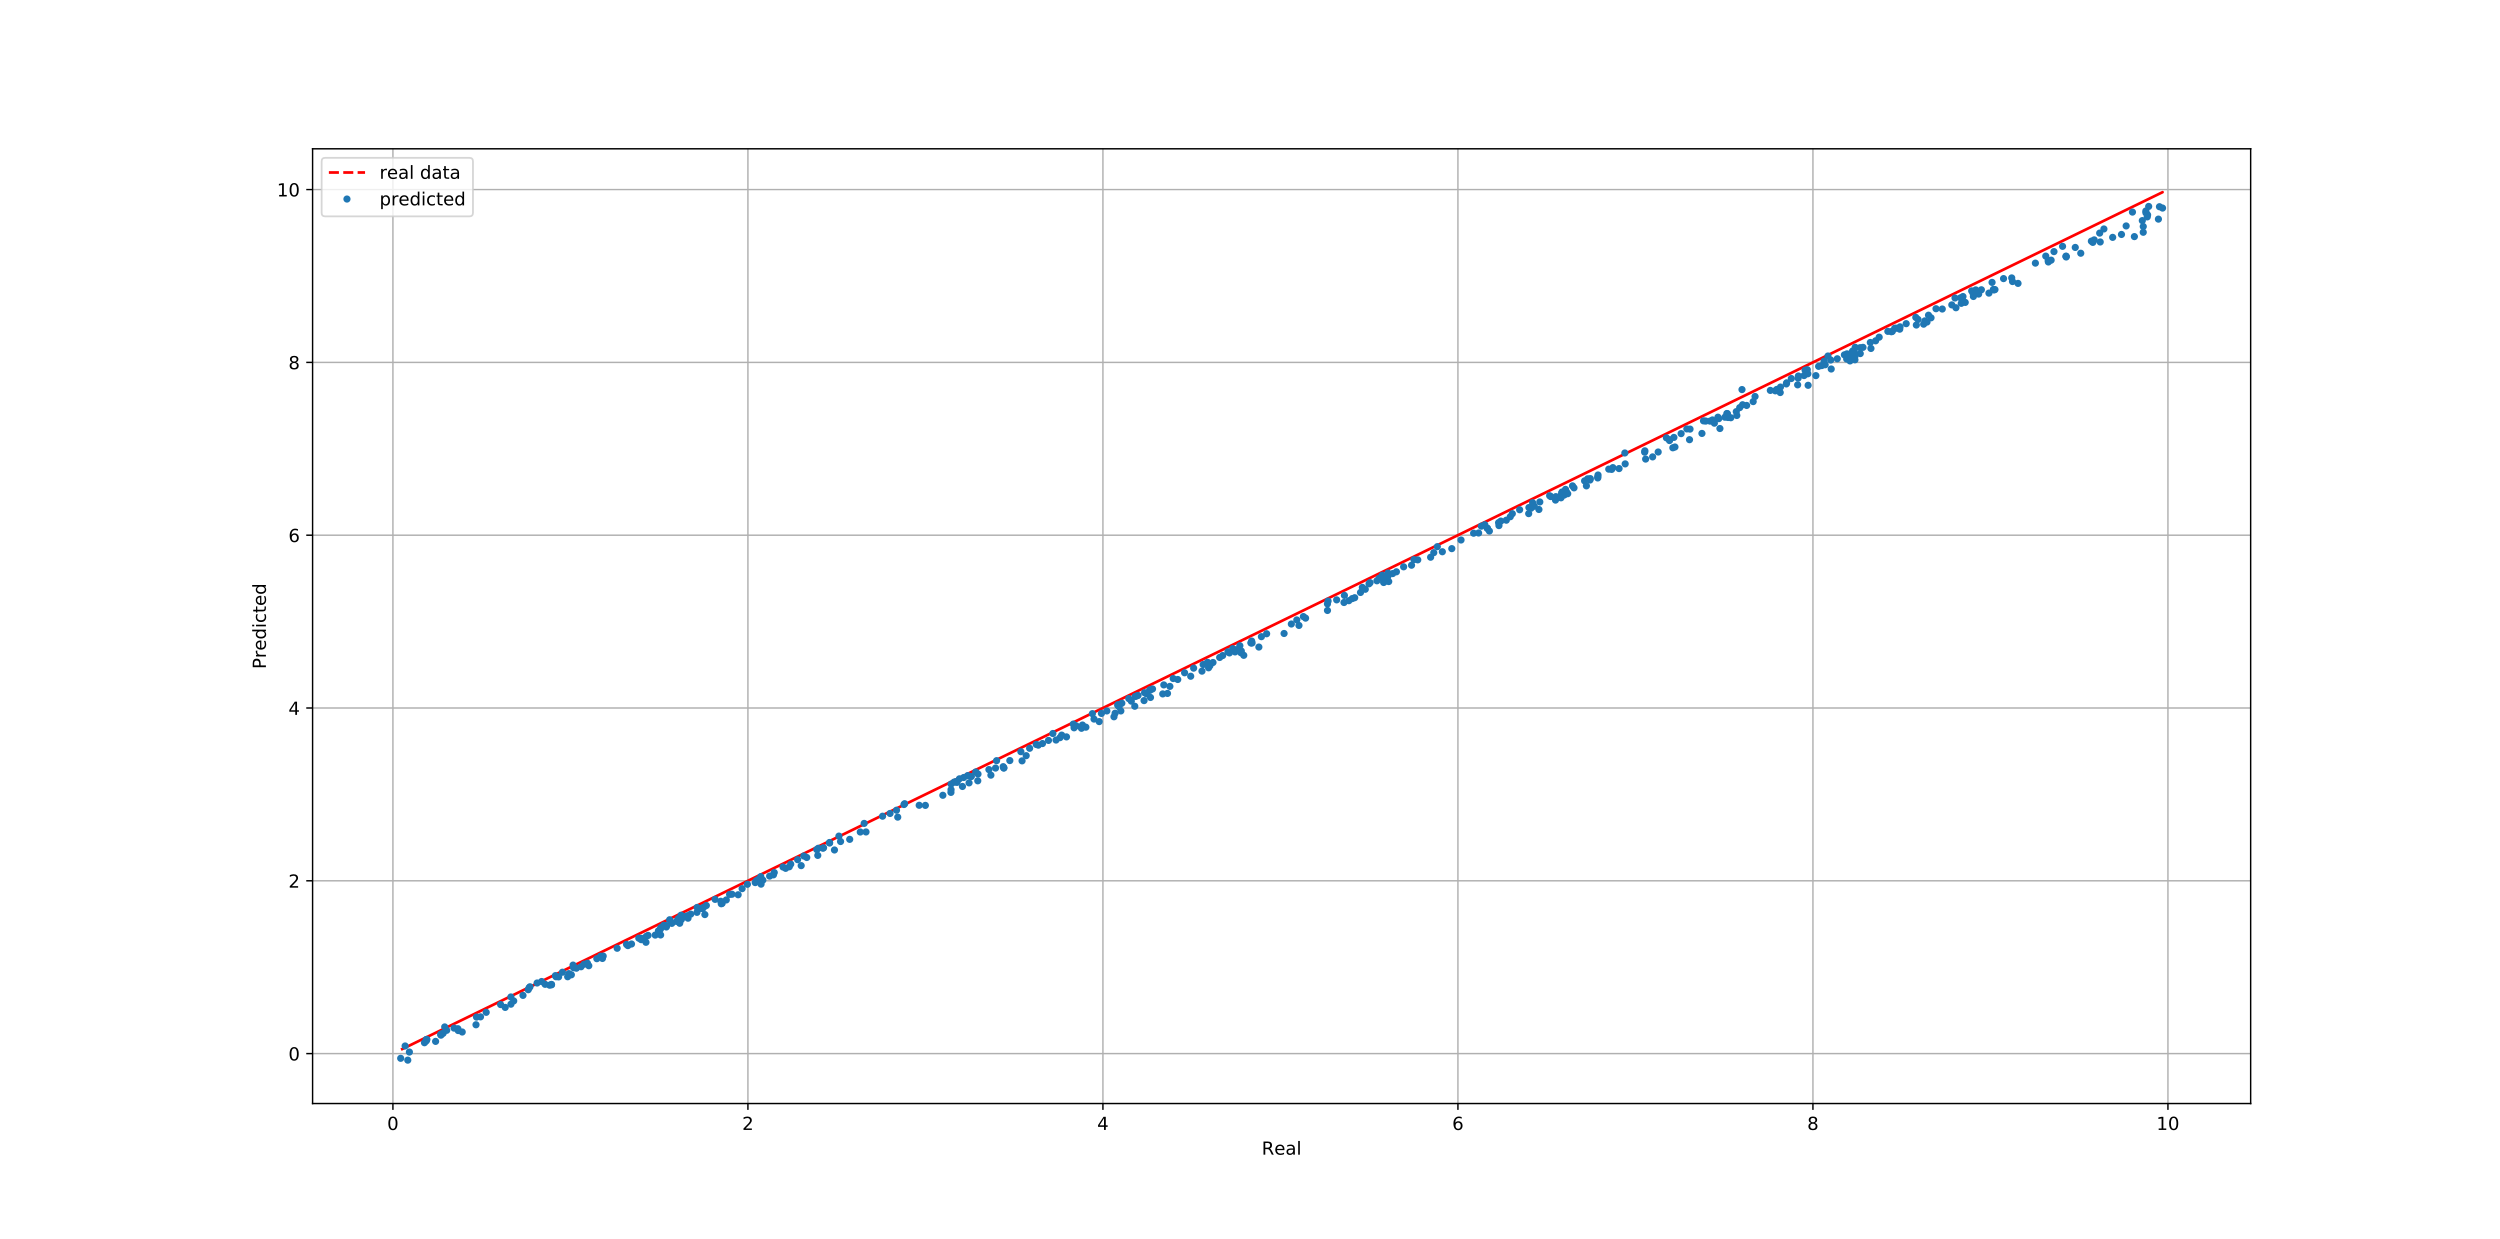 <?xml version="1.0" encoding="utf-8" standalone="no"?>
<!DOCTYPE svg PUBLIC "-//W3C//DTD SVG 1.1//EN"
  "http://www.w3.org/Graphics/SVG/1.1/DTD/svg11.dtd">
<!-- Created with matplotlib (http://matplotlib.org/) -->
<svg height="685pt" version="1.1" viewBox="0 0 1382 685" width="1382pt" xmlns="http://www.w3.org/2000/svg" xmlns:xlink="http://www.w3.org/1999/xlink">
 <defs>
  <style type="text/css">
*{stroke-linecap:butt;stroke-linejoin:round;}
  </style>
 </defs>
 <g id="figure_1">
  <g id="patch_1">
   <path d="M 0 685.44 
L 1382.4 685.44 
L 1382.4 0 
L 0 0 
z
" style="fill:#ffffff;"/>
  </g>
  <g id="axes_1">
   <g id="patch_2">
    <path d="M 172.8 610.042 
L 1244.16 610.042 
L 1244.16 82.253 
L 172.8 82.253 
z
" style="fill:#ffffff;"/>
   </g>
   <g id="matplotlib.axis_1">
    <g id="xtick_1">
     <g id="line2d_1">
      <path clip-path="url(#pc5384b5299)" d="M 217.204 610.042 
L 217.204 82.253 
" style="fill:none;stroke:#b0b0b0;stroke-linecap:square;stroke-width:0.8;"/>
     </g>
     <g id="line2d_2">
      <defs>
       <path d="M 0 0 
L 0 3.5 
" id="m8234966912" style="stroke:#000000;stroke-width:0.8;"/>
      </defs>
      <g>
       <use style="stroke:#000000;stroke-width:0.8;" x="217.204" xlink:href="#m8234966912" y="610.042"/>
      </g>
     </g>
     <g id="text_1">
      <!-- 0 -->
      <defs>
       <path d="M 31.781 66.406 
Q 24.172 66.406 20.328 58.906 
Q 16.5 51.422 16.5 36.375 
Q 16.5 21.391 20.328 13.891 
Q 24.172 6.391 31.781 6.391 
Q 39.453 6.391 43.281 13.891 
Q 47.125 21.391 47.125 36.375 
Q 47.125 51.422 43.281 58.906 
Q 39.453 66.406 31.781 66.406 
z
M 31.781 74.219 
Q 44.047 74.219 50.516 64.516 
Q 56.984 54.828 56.984 36.375 
Q 56.984 17.969 50.516 8.266 
Q 44.047 -1.422 31.781 -1.422 
Q 19.531 -1.422 13.062 8.266 
Q 6.594 17.969 6.594 36.375 
Q 6.594 54.828 13.062 64.516 
Q 19.531 74.219 31.781 74.219 
z
" id="DejaVuSans-30"/>
      </defs>
      <g transform="translate(214.023 624.64)scale(0.1 -0.1)">
       <use xlink:href="#DejaVuSans-30"/>
      </g>
     </g>
    </g>
    <g id="xtick_2">
     <g id="line2d_3">
      <path clip-path="url(#pc5384b5299)" d="M 413.45 610.042 
L 413.45 82.253 
" style="fill:none;stroke:#b0b0b0;stroke-linecap:square;stroke-width:0.8;"/>
     </g>
     <g id="line2d_4">
      <g>
       <use style="stroke:#000000;stroke-width:0.8;" x="413.45" xlink:href="#m8234966912" y="610.042"/>
      </g>
     </g>
     <g id="text_2">
      <!-- 2 -->
      <defs>
       <path d="M 19.188 8.297 
L 53.609 8.297 
L 53.609 0 
L 7.328 0 
L 7.328 8.297 
Q 12.938 14.109 22.625 23.891 
Q 32.328 33.688 34.812 36.531 
Q 39.547 41.844 41.422 45.531 
Q 43.312 49.219 43.312 52.781 
Q 43.312 58.594 39.234 62.25 
Q 35.156 65.922 28.609 65.922 
Q 23.969 65.922 18.812 64.312 
Q 13.672 62.703 7.812 59.422 
L 7.812 69.391 
Q 13.766 71.781 18.938 73 
Q 24.125 74.219 28.422 74.219 
Q 39.75 74.219 46.484 68.547 
Q 53.219 62.891 53.219 53.422 
Q 53.219 48.922 51.531 44.891 
Q 49.859 40.875 45.406 35.406 
Q 44.188 33.984 37.641 27.219 
Q 31.109 20.453 19.188 8.297 
z
" id="DejaVuSans-32"/>
      </defs>
      <g transform="translate(410.269 624.64)scale(0.1 -0.1)">
       <use xlink:href="#DejaVuSans-32"/>
      </g>
     </g>
    </g>
    <g id="xtick_3">
     <g id="line2d_5">
      <path clip-path="url(#pc5384b5299)" d="M 609.697 610.042 
L 609.697 82.253 
" style="fill:none;stroke:#b0b0b0;stroke-linecap:square;stroke-width:0.8;"/>
     </g>
     <g id="line2d_6">
      <g>
       <use style="stroke:#000000;stroke-width:0.8;" x="609.697" xlink:href="#m8234966912" y="610.042"/>
      </g>
     </g>
     <g id="text_3">
      <!-- 4 -->
      <defs>
       <path d="M 37.797 64.312 
L 12.891 25.391 
L 37.797 25.391 
z
M 35.203 72.906 
L 47.609 72.906 
L 47.609 25.391 
L 58.016 25.391 
L 58.016 17.188 
L 47.609 17.188 
L 47.609 0 
L 37.797 0 
L 37.797 17.188 
L 4.891 17.188 
L 4.891 26.703 
z
" id="DejaVuSans-34"/>
      </defs>
      <g transform="translate(606.516 624.64)scale(0.1 -0.1)">
       <use xlink:href="#DejaVuSans-34"/>
      </g>
     </g>
    </g>
    <g id="xtick_4">
     <g id="line2d_7">
      <path clip-path="url(#pc5384b5299)" d="M 805.943 610.042 
L 805.943 82.253 
" style="fill:none;stroke:#b0b0b0;stroke-linecap:square;stroke-width:0.8;"/>
     </g>
     <g id="line2d_8">
      <g>
       <use style="stroke:#000000;stroke-width:0.8;" x="805.943" xlink:href="#m8234966912" y="610.042"/>
      </g>
     </g>
     <g id="text_4">
      <!-- 6 -->
      <defs>
       <path d="M 33.016 40.375 
Q 26.375 40.375 22.484 35.828 
Q 18.609 31.297 18.609 23.391 
Q 18.609 15.531 22.484 10.953 
Q 26.375 6.391 33.016 6.391 
Q 39.656 6.391 43.531 10.953 
Q 47.406 15.531 47.406 23.391 
Q 47.406 31.297 43.531 35.828 
Q 39.656 40.375 33.016 40.375 
z
M 52.594 71.297 
L 52.594 62.312 
Q 48.875 64.062 45.094 64.984 
Q 41.312 65.922 37.594 65.922 
Q 27.828 65.922 22.672 59.328 
Q 17.531 52.734 16.797 39.406 
Q 19.672 43.656 24.016 45.922 
Q 28.375 48.188 33.594 48.188 
Q 44.578 48.188 50.953 41.516 
Q 57.328 34.859 57.328 23.391 
Q 57.328 12.156 50.688 5.359 
Q 44.047 -1.422 33.016 -1.422 
Q 20.359 -1.422 13.672 8.266 
Q 6.984 17.969 6.984 36.375 
Q 6.984 53.656 15.188 63.938 
Q 23.391 74.219 37.203 74.219 
Q 40.922 74.219 44.703 73.484 
Q 48.484 72.75 52.594 71.297 
z
" id="DejaVuSans-36"/>
      </defs>
      <g transform="translate(802.762 624.64)scale(0.1 -0.1)">
       <use xlink:href="#DejaVuSans-36"/>
      </g>
     </g>
    </g>
    <g id="xtick_5">
     <g id="line2d_9">
      <path clip-path="url(#pc5384b5299)" d="M 1002.19 610.042 
L 1002.19 82.253 
" style="fill:none;stroke:#b0b0b0;stroke-linecap:square;stroke-width:0.8;"/>
     </g>
     <g id="line2d_10">
      <g>
       <use style="stroke:#000000;stroke-width:0.8;" x="1002.19" xlink:href="#m8234966912" y="610.042"/>
      </g>
     </g>
     <g id="text_5">
      <!-- 8 -->
      <defs>
       <path d="M 31.781 34.625 
Q 24.75 34.625 20.719 30.859 
Q 16.703 27.094 16.703 20.516 
Q 16.703 13.922 20.719 10.156 
Q 24.75 6.391 31.781 6.391 
Q 38.812 6.391 42.859 10.172 
Q 46.922 13.969 46.922 20.516 
Q 46.922 27.094 42.891 30.859 
Q 38.875 34.625 31.781 34.625 
z
M 21.922 38.812 
Q 15.578 40.375 12.031 44.719 
Q 8.5 49.078 8.5 55.328 
Q 8.5 64.062 14.719 69.141 
Q 20.953 74.219 31.781 74.219 
Q 42.672 74.219 48.875 69.141 
Q 55.078 64.062 55.078 55.328 
Q 55.078 49.078 51.531 44.719 
Q 48 40.375 41.703 38.812 
Q 48.828 37.156 52.797 32.312 
Q 56.781 27.484 56.781 20.516 
Q 56.781 9.906 50.312 4.234 
Q 43.844 -1.422 31.781 -1.422 
Q 19.734 -1.422 13.25 4.234 
Q 6.781 9.906 6.781 20.516 
Q 6.781 27.484 10.781 32.312 
Q 14.797 37.156 21.922 38.812 
z
M 18.312 54.391 
Q 18.312 48.734 21.844 45.562 
Q 25.391 42.391 31.781 42.391 
Q 38.141 42.391 41.719 45.562 
Q 45.312 48.734 45.312 54.391 
Q 45.312 60.062 41.719 63.234 
Q 38.141 66.406 31.781 66.406 
Q 25.391 66.406 21.844 63.234 
Q 18.312 60.062 18.312 54.391 
z
" id="DejaVuSans-38"/>
      </defs>
      <g transform="translate(999.009 624.64)scale(0.1 -0.1)">
       <use xlink:href="#DejaVuSans-38"/>
      </g>
     </g>
    </g>
    <g id="xtick_6">
     <g id="line2d_11">
      <path clip-path="url(#pc5384b5299)" d="M 1198.436 610.042 
L 1198.436 82.253 
" style="fill:none;stroke:#b0b0b0;stroke-linecap:square;stroke-width:0.8;"/>
     </g>
     <g id="line2d_12">
      <g>
       <use style="stroke:#000000;stroke-width:0.8;" x="1198.436" xlink:href="#m8234966912" y="610.042"/>
      </g>
     </g>
     <g id="text_6">
      <!-- 10 -->
      <defs>
       <path d="M 12.406 8.297 
L 28.516 8.297 
L 28.516 63.922 
L 10.984 60.406 
L 10.984 69.391 
L 28.422 72.906 
L 38.281 72.906 
L 38.281 8.297 
L 54.391 8.297 
L 54.391 0 
L 12.406 0 
z
" id="DejaVuSans-31"/>
      </defs>
      <g transform="translate(1192.074 624.64)scale(0.1 -0.1)">
       <use xlink:href="#DejaVuSans-31"/>
       <use x="63.623" xlink:href="#DejaVuSans-30"/>
      </g>
     </g>
    </g>
    <g id="text_7">
     <!-- Real -->
     <defs>
      <path d="M 44.391 34.188 
Q 47.562 33.109 50.562 29.594 
Q 53.562 26.078 56.594 19.922 
L 66.609 0 
L 56 0 
L 46.688 18.703 
Q 43.062 26.031 39.672 28.422 
Q 36.281 30.812 30.422 30.812 
L 19.672 30.812 
L 19.672 0 
L 9.812 0 
L 9.812 72.906 
L 32.078 72.906 
Q 44.578 72.906 50.734 67.672 
Q 56.891 62.453 56.891 51.906 
Q 56.891 45.016 53.688 40.469 
Q 50.484 35.938 44.391 34.188 
z
M 19.672 64.797 
L 19.672 38.922 
L 32.078 38.922 
Q 39.203 38.922 42.844 42.219 
Q 46.484 45.516 46.484 51.906 
Q 46.484 58.297 42.844 61.547 
Q 39.203 64.797 32.078 64.797 
z
" id="DejaVuSans-52"/>
      <path d="M 56.203 29.594 
L 56.203 25.203 
L 14.891 25.203 
Q 15.484 15.922 20.484 11.062 
Q 25.484 6.203 34.422 6.203 
Q 39.594 6.203 44.453 7.469 
Q 49.312 8.734 54.109 11.281 
L 54.109 2.781 
Q 49.266 0.734 44.188 -0.344 
Q 39.109 -1.422 33.891 -1.422 
Q 20.797 -1.422 13.156 6.188 
Q 5.516 13.812 5.516 26.812 
Q 5.516 40.234 12.766 48.109 
Q 20.016 56 32.328 56 
Q 43.359 56 49.781 48.891 
Q 56.203 41.797 56.203 29.594 
z
M 47.219 32.234 
Q 47.125 39.594 43.094 43.984 
Q 39.062 48.391 32.422 48.391 
Q 24.906 48.391 20.391 44.141 
Q 15.875 39.891 15.188 32.172 
z
" id="DejaVuSans-65"/>
      <path d="M 34.281 27.484 
Q 23.391 27.484 19.188 25 
Q 14.984 22.516 14.984 16.5 
Q 14.984 11.719 18.141 8.906 
Q 21.297 6.109 26.703 6.109 
Q 34.188 6.109 38.703 11.406 
Q 43.219 16.703 43.219 25.484 
L 43.219 27.484 
z
M 52.203 31.203 
L 52.203 0 
L 43.219 0 
L 43.219 8.297 
Q 40.141 3.328 35.547 0.953 
Q 30.953 -1.422 24.312 -1.422 
Q 15.922 -1.422 10.953 3.297 
Q 6 8.016 6 15.922 
Q 6 25.141 12.172 29.828 
Q 18.359 34.516 30.609 34.516 
L 43.219 34.516 
L 43.219 35.406 
Q 43.219 41.609 39.141 45 
Q 35.062 48.391 27.688 48.391 
Q 23 48.391 18.547 47.266 
Q 14.109 46.141 10.016 43.891 
L 10.016 52.203 
Q 14.938 54.109 19.578 55.047 
Q 24.219 56 28.609 56 
Q 40.484 56 46.344 49.844 
Q 52.203 43.703 52.203 31.203 
z
" id="DejaVuSans-61"/>
      <path d="M 9.422 75.984 
L 18.406 75.984 
L 18.406 0 
L 9.422 0 
z
" id="DejaVuSans-6c"/>
     </defs>
     <g transform="translate(697.479 638.318)scale(0.1 -0.1)">
      <use xlink:href="#DejaVuSans-52"/>
      <use x="69.42" xlink:href="#DejaVuSans-65"/>
      <use x="130.943" xlink:href="#DejaVuSans-61"/>
      <use x="192.223" xlink:href="#DejaVuSans-6c"/>
     </g>
    </g>
   </g>
   <g id="matplotlib.axis_2">
    <g id="ytick_1">
     <g id="line2d_13">
      <path clip-path="url(#pc5384b5299)" d="M 172.8 582.428 
L 1244.16 582.428 
" style="fill:none;stroke:#b0b0b0;stroke-linecap:square;stroke-width:0.8;"/>
     </g>
     <g id="line2d_14">
      <defs>
       <path d="M 0 0 
L -3.5 0 
" id="m73e611b70c" style="stroke:#000000;stroke-width:0.8;"/>
      </defs>
      <g>
       <use style="stroke:#000000;stroke-width:0.8;" x="172.8" xlink:href="#m73e611b70c" y="582.428"/>
      </g>
     </g>
     <g id="text_8">
      <!-- 0 -->
      <g transform="translate(159.438 586.227)scale(0.1 -0.1)">
       <use xlink:href="#DejaVuSans-30"/>
      </g>
     </g>
    </g>
    <g id="ytick_2">
     <g id="line2d_15">
      <path clip-path="url(#pc5384b5299)" d="M 172.8 486.902 
L 1244.16 486.902 
" style="fill:none;stroke:#b0b0b0;stroke-linecap:square;stroke-width:0.8;"/>
     </g>
     <g id="line2d_16">
      <g>
       <use style="stroke:#000000;stroke-width:0.8;" x="172.8" xlink:href="#m73e611b70c" y="486.902"/>
      </g>
     </g>
     <g id="text_9">
      <!-- 2 -->
      <g transform="translate(159.438 490.701)scale(0.1 -0.1)">
       <use xlink:href="#DejaVuSans-32"/>
      </g>
     </g>
    </g>
    <g id="ytick_3">
     <g id="line2d_17">
      <path clip-path="url(#pc5384b5299)" d="M 172.8 391.375 
L 1244.16 391.375 
" style="fill:none;stroke:#b0b0b0;stroke-linecap:square;stroke-width:0.8;"/>
     </g>
     <g id="line2d_18">
      <g>
       <use style="stroke:#000000;stroke-width:0.8;" x="172.8" xlink:href="#m73e611b70c" y="391.375"/>
      </g>
     </g>
     <g id="text_10">
      <!-- 4 -->
      <g transform="translate(159.438 395.174)scale(0.1 -0.1)">
       <use xlink:href="#DejaVuSans-34"/>
      </g>
     </g>
    </g>
    <g id="ytick_4">
     <g id="line2d_19">
      <path clip-path="url(#pc5384b5299)" d="M 172.8 295.848 
L 1244.16 295.848 
" style="fill:none;stroke:#b0b0b0;stroke-linecap:square;stroke-width:0.8;"/>
     </g>
     <g id="line2d_20">
      <g>
       <use style="stroke:#000000;stroke-width:0.8;" x="172.8" xlink:href="#m73e611b70c" y="295.848"/>
      </g>
     </g>
     <g id="text_11">
      <!-- 6 -->
      <g transform="translate(159.438 299.648)scale(0.1 -0.1)">
       <use xlink:href="#DejaVuSans-36"/>
      </g>
     </g>
    </g>
    <g id="ytick_5">
     <g id="line2d_21">
      <path clip-path="url(#pc5384b5299)" d="M 172.8 200.322 
L 1244.16 200.322 
" style="fill:none;stroke:#b0b0b0;stroke-linecap:square;stroke-width:0.8;"/>
     </g>
     <g id="line2d_22">
      <g>
       <use style="stroke:#000000;stroke-width:0.8;" x="172.8" xlink:href="#m73e611b70c" y="200.322"/>
      </g>
     </g>
     <g id="text_12">
      <!-- 8 -->
      <g transform="translate(159.438 204.121)scale(0.1 -0.1)">
       <use xlink:href="#DejaVuSans-38"/>
      </g>
     </g>
    </g>
    <g id="ytick_6">
     <g id="line2d_23">
      <path clip-path="url(#pc5384b5299)" d="M 172.8 104.795 
L 1244.16 104.795 
" style="fill:none;stroke:#b0b0b0;stroke-linecap:square;stroke-width:0.8;"/>
     </g>
     <g id="line2d_24">
      <g>
       <use style="stroke:#000000;stroke-width:0.8;" x="172.8" xlink:href="#m73e611b70c" y="104.795"/>
      </g>
     </g>
     <g id="text_13">
      <!-- 10 -->
      <g transform="translate(153.075 108.595)scale(0.1 -0.1)">
       <use xlink:href="#DejaVuSans-31"/>
       <use x="63.623" xlink:href="#DejaVuSans-30"/>
      </g>
     </g>
    </g>
    <g id="text_14">
     <!-- Predicted -->
     <defs>
      <path d="M 19.672 64.797 
L 19.672 37.406 
L 32.078 37.406 
Q 38.969 37.406 42.719 40.969 
Q 46.484 44.531 46.484 51.125 
Q 46.484 57.672 42.719 61.234 
Q 38.969 64.797 32.078 64.797 
z
M 9.812 72.906 
L 32.078 72.906 
Q 44.344 72.906 50.609 67.359 
Q 56.891 61.812 56.891 51.125 
Q 56.891 40.328 50.609 34.812 
Q 44.344 29.297 32.078 29.297 
L 19.672 29.297 
L 19.672 0 
L 9.812 0 
z
" id="DejaVuSans-50"/>
      <path d="M 41.109 46.297 
Q 39.594 47.172 37.812 47.578 
Q 36.031 48 33.891 48 
Q 26.266 48 22.188 43.047 
Q 18.109 38.094 18.109 28.812 
L 18.109 0 
L 9.078 0 
L 9.078 54.688 
L 18.109 54.688 
L 18.109 46.188 
Q 20.953 51.172 25.484 53.578 
Q 30.031 56 36.531 56 
Q 37.453 56 38.578 55.875 
Q 39.703 55.766 41.062 55.516 
z
" id="DejaVuSans-72"/>
      <path d="M 45.406 46.391 
L 45.406 75.984 
L 54.391 75.984 
L 54.391 0 
L 45.406 0 
L 45.406 8.203 
Q 42.578 3.328 38.25 0.953 
Q 33.938 -1.422 27.875 -1.422 
Q 17.969 -1.422 11.734 6.484 
Q 5.516 14.406 5.516 27.297 
Q 5.516 40.188 11.734 48.094 
Q 17.969 56 27.875 56 
Q 33.938 56 38.25 53.625 
Q 42.578 51.266 45.406 46.391 
z
M 14.797 27.297 
Q 14.797 17.391 18.875 11.75 
Q 22.953 6.109 30.078 6.109 
Q 37.203 6.109 41.297 11.75 
Q 45.406 17.391 45.406 27.297 
Q 45.406 37.203 41.297 42.844 
Q 37.203 48.484 30.078 48.484 
Q 22.953 48.484 18.875 42.844 
Q 14.797 37.203 14.797 27.297 
z
" id="DejaVuSans-64"/>
      <path d="M 9.422 54.688 
L 18.406 54.688 
L 18.406 0 
L 9.422 0 
z
M 9.422 75.984 
L 18.406 75.984 
L 18.406 64.594 
L 9.422 64.594 
z
" id="DejaVuSans-69"/>
      <path d="M 48.781 52.594 
L 48.781 44.188 
Q 44.969 46.297 41.141 47.344 
Q 37.312 48.391 33.406 48.391 
Q 24.656 48.391 19.812 42.844 
Q 14.984 37.312 14.984 27.297 
Q 14.984 17.281 19.812 11.734 
Q 24.656 6.203 33.406 6.203 
Q 37.312 6.203 41.141 7.25 
Q 44.969 8.297 48.781 10.406 
L 48.781 2.094 
Q 45.016 0.344 40.984 -0.531 
Q 36.969 -1.422 32.422 -1.422 
Q 20.062 -1.422 12.781 6.344 
Q 5.516 14.109 5.516 27.297 
Q 5.516 40.672 12.859 48.328 
Q 20.219 56 33.016 56 
Q 37.156 56 41.109 55.141 
Q 45.062 54.297 48.781 52.594 
z
" id="DejaVuSans-63"/>
      <path d="M 18.312 70.219 
L 18.312 54.688 
L 36.812 54.688 
L 36.812 47.703 
L 18.312 47.703 
L 18.312 18.016 
Q 18.312 11.328 20.141 9.422 
Q 21.969 7.516 27.594 7.516 
L 36.812 7.516 
L 36.812 0 
L 27.594 0 
Q 17.188 0 13.234 3.875 
Q 9.281 7.766 9.281 18.016 
L 9.281 47.703 
L 2.688 47.703 
L 2.688 54.688 
L 9.281 54.688 
L 9.281 70.219 
z
" id="DejaVuSans-74"/>
     </defs>
     <g transform="translate(146.995 369.815)rotate(-90)scale(0.1 -0.1)">
      <use xlink:href="#DejaVuSans-50"/>
      <use x="60.287" xlink:href="#DejaVuSans-72"/>
      <use x="101.369" xlink:href="#DejaVuSans-65"/>
      <use x="162.893" xlink:href="#DejaVuSans-64"/>
      <use x="226.369" xlink:href="#DejaVuSans-69"/>
      <use x="254.152" xlink:href="#DejaVuSans-63"/>
      <use x="309.133" xlink:href="#DejaVuSans-74"/>
      <use x="348.342" xlink:href="#DejaVuSans-65"/>
      <use x="409.865" xlink:href="#DejaVuSans-64"/>
     </g>
    </g>
   </g>
   <g id="line2d_25">
    <path clip-path="url(#pc5384b5299)" d="M 875.96 261.766 
L 691.642 351.487 
L 691.642 351.487 
L 691.642 351.487 
L 1059.056 172.641 
L 1059.056 172.641 
L 1059.056 172.641 
L 366.907 509.557 
L 366.907 509.557 
L 366.907 509.557 
L 1078.967 162.949 
L 368.544 508.761 
L 368.544 508.761 
L 325.49 529.718 
L 325.49 529.718 
L 325.49 529.718 
L 1025 189.218 
L 1025 189.218 
L 1025 189.218 
L 268.764 557.33 
L 990.238 206.14 
L 990.238 206.14 
L 1187 110.362 
L 1187 110.362 
L 1187 110.362 
L 358.254 513.769 
L 404.636 491.192 
L 404.636 491.192 
L 1187.793 109.976 
L 1161.003 123.016 
L 1161.003 123.016 
L 243.677 569.542 
L 253.128 564.941 
L 253.128 564.941 
L 1193.172 107.358 
L 1050.341 176.883 
L 1050.341 176.883 
L 243.771 569.496 
L 243.771 569.496 
L 243.771 569.496 
L 1167.885 119.667 
L 322.888 530.984 
L 322.888 530.984 
L 240.802 570.941 
L 240.802 570.941 
L 240.802 570.941 
L 1102.195 151.643 
L 318.627 533.059 
L 318.627 533.059 
L 235.651 573.449 
L 235.651 573.449 
L 235.651 573.449 
L 1135.436 135.462 
L 632.706 380.175 
L 632.706 380.175 
L 225.42 578.429 
L 225.42 578.429 
L 225.42 578.429 
L 1195.462 106.243 
L 1195.462 106.243 
L 1195.462 106.243 
L 221.498 580.338 
L 308.806 537.839 
" style="fill:none;stroke:#ff0000;stroke-dasharray:5.55,2.4;stroke-dashoffset:0;stroke-width:1.5;"/>
   </g>
   <g id="line2d_26">
    <defs>
     <path d="M 0 1.5 
C 0.398 1.5 0.779 1.342 1.061 1.061 
C 1.342 0.779 1.5 0.398 1.5 0 
C 1.5 -0.398 1.342 -0.779 1.061 -1.061 
C 0.779 -1.342 0.398 -1.5 0 -1.5 
C -0.398 -1.5 -0.779 -1.342 -1.061 -1.061 
C -1.342 -0.779 -1.5 -0.398 -1.5 0 
C -1.5 0.398 -1.342 0.779 -1.061 1.061 
C -0.779 1.342 -0.398 1.5 0 1.5 
z
" id="mbb4791daeb" style="stroke:#1f77b4;"/>
    </defs>
    <g clip-path="url(#pc5384b5299)">
     <use style="fill:#1f77b4;stroke:#1f77b4;" x="875.96" xlink:href="#mbb4791daeb" y="265.839"/>
     <use style="fill:#1f77b4;stroke:#1f77b4;" x="691.642" xlink:href="#mbb4791daeb" y="355.214"/>
     <use style="fill:#1f77b4;stroke:#1f77b4;" x="950.77" xlink:href="#mbb4791daeb" y="236.882"/>
     <use style="fill:#1f77b4;stroke:#1f77b4;" x="984.113" xlink:href="#mbb4791daeb" y="216.995"/>
     <use style="fill:#1f77b4;stroke:#1f77b4;" x="1045.558" xlink:href="#mbb4791daeb" y="183.386"/>
     <use style="fill:#1f77b4;stroke:#1f77b4;" x="1059.056" xlink:href="#mbb4791daeb" y="175.45"/>
     <use style="fill:#1f77b4;stroke:#1f77b4;" x="401.495" xlink:href="#mbb4791daeb" y="497.481"/>
     <use style="fill:#1f77b4;stroke:#1f77b4;" x="764.623" xlink:href="#mbb4791daeb" y="318.689"/>
     <use style="fill:#1f77b4;stroke:#1f77b4;" x="475.562" xlink:href="#mbb4791daeb" y="459.937"/>
     <use style="fill:#1f77b4;stroke:#1f77b4;" x="753.092" xlink:href="#mbb4791daeb" y="324.714"/>
     <use style="fill:#1f77b4;stroke:#1f77b4;" x="716.868" xlink:href="#mbb4791daeb" y="342.71"/>
     <use style="fill:#1f77b4;stroke:#1f77b4;" x="797.326" xlink:href="#mbb4791daeb" y="305.008"/>
     <use style="fill:#1f77b4;stroke:#1f77b4;" x="664.447" xlink:href="#mbb4791daeb" y="371.01"/>
     <use style="fill:#1f77b4;stroke:#1f77b4;" x="582.026" xlink:href="#mbb4791daeb" y="405.482"/>
     <use style="fill:#1f77b4;stroke:#1f77b4;" x="540.514" xlink:href="#mbb4791daeb" y="431.636"/>
     <use style="fill:#1f77b4;stroke:#1f77b4;" x="792.592" xlink:href="#mbb4791daeb" y="305.51"/>
     <use style="fill:#1f77b4;stroke:#1f77b4;" x="366.907" xlink:href="#mbb4791daeb" y="511.49"/>
     <use style="fill:#1f77b4;stroke:#1f77b4;" x="1078.967" xlink:href="#mbb4791daeb" y="168.544"/>
     <use style="fill:#1f77b4;stroke:#1f77b4;" x="658.218" xlink:href="#mbb4791daeb" y="373.826"/>
     <use style="fill:#1f77b4;stroke:#1f77b4;" x="950.125" xlink:href="#mbb4791daeb" y="231.438"/>
     <use style="fill:#1f77b4;stroke:#1f77b4;" x="478.724" xlink:href="#mbb4791daeb" y="459.904"/>
     <use style="fill:#1f77b4;stroke:#1f77b4;" x="600.276" xlink:href="#mbb4791daeb" y="401.986"/>
     <use style="fill:#1f77b4;stroke:#1f77b4;" x="924.74" xlink:href="#mbb4791daeb" y="247.54"/>
     <use style="fill:#1f77b4;stroke:#1f77b4;" x="876.962" xlink:href="#mbb4791daeb" y="268.585"/>
     <use style="fill:#1f77b4;stroke:#1f77b4;" x="775.929" xlink:href="#mbb4791daeb" y="313.34"/>
     <use style="fill:#1f77b4;stroke:#1f77b4;" x="368.544" xlink:href="#mbb4791daeb" y="511.647"/>
     <use style="fill:#1f77b4;stroke:#1f77b4;" x="325.49" xlink:href="#mbb4791daeb" y="533.854"/>
     <use style="fill:#1f77b4;stroke:#1f77b4;" x="933.965" xlink:href="#mbb4791daeb" y="243.06"/>
     <use style="fill:#1f77b4;stroke:#1f77b4;" x="862.028" xlink:href="#mbb4791daeb" y="274.824"/>
     <use style="fill:#1f77b4;stroke:#1f77b4;" x="963.301" xlink:href="#mbb4791daeb" y="223.749"/>
     <use style="fill:#1f77b4;stroke:#1f77b4;" x="720.501" xlink:href="#mbb4791daeb" y="340.837"/>
     <use style="fill:#1f77b4;stroke:#1f77b4;" x="921.189" xlink:href="#mbb4791daeb" y="242.042"/>
     <use style="fill:#1f77b4;stroke:#1f77b4;" x="349.097" xlink:href="#mbb4791daeb" y="521.845"/>
     <use style="fill:#1f77b4;stroke:#1f77b4;" x="925.914" xlink:href="#mbb4791daeb" y="247.101"/>
     <use style="fill:#1f77b4;stroke:#1f77b4;" x="527.384" xlink:href="#mbb4791daeb" y="432.377"/>
     <use style="fill:#1f77b4;stroke:#1f77b4;" x="487.889" xlink:href="#mbb4791daeb" y="451.201"/>
     <use style="fill:#1f77b4;stroke:#1f77b4;" x="1025" xlink:href="#mbb4791daeb" y="194.271"/>
     <use style="fill:#1f77b4;stroke:#1f77b4;" x="268.764" xlink:href="#mbb4791daeb" y="559.616"/>
     <use style="fill:#1f77b4;stroke:#1f77b4;" x="1012.036" xlink:href="#mbb4791daeb" y="199.031"/>
     <use style="fill:#1f77b4;stroke:#1f77b4;" x="534.968" xlink:href="#mbb4791daeb" y="428.742"/>
     <use style="fill:#1f77b4;stroke:#1f77b4;" x="780.296" xlink:href="#mbb4791daeb" y="312.456"/>
     <use style="fill:#1f77b4;stroke:#1f77b4;" x="1005.334" xlink:href="#mbb4791daeb" y="202.511"/>
     <use style="fill:#1f77b4;stroke:#1f77b4;" x="934.25" xlink:href="#mbb4791daeb" y="237.203"/>
     <use style="fill:#1f77b4;stroke:#1f77b4;" x="999.528" xlink:href="#mbb4791daeb" y="212.993"/>
     <use style="fill:#1f77b4;stroke:#1f77b4;" x="554.864" xlink:href="#mbb4791daeb" y="424.564"/>
     <use style="fill:#1f77b4;stroke:#1f77b4;" x="388.351" xlink:href="#mbb4791daeb" y="502.23"/>
     <use style="fill:#1f77b4;stroke:#1f77b4;" x="734.162" xlink:href="#mbb4791daeb" y="332.262"/>
     <use style="fill:#1f77b4;stroke:#1f77b4;" x="984.242" xlink:href="#mbb4791daeb" y="213.978"/>
     <use style="fill:#1f77b4;stroke:#1f77b4;" x="960.108" xlink:href="#mbb4791daeb" y="229.673"/>
     <use style="fill:#1f77b4;stroke:#1f77b4;" x="385.381" xlink:href="#mbb4791daeb" y="501.636"/>
     <use style="fill:#1f77b4;stroke:#1f77b4;" x="670.542" xlink:href="#mbb4791daeb" y="366.222"/>
     <use style="fill:#1f77b4;stroke:#1f77b4;" x="458.564" xlink:href="#mbb4791daeb" y="465.738"/>
     <use style="fill:#1f77b4;stroke:#1f77b4;" x="1022.445" xlink:href="#mbb4791daeb" y="198.431"/>
     <use style="fill:#1f77b4;stroke:#1f77b4;" x="646.712" xlink:href="#mbb4791daeb" y="379.438"/>
     <use style="fill:#1f77b4;stroke:#1f77b4;" x="990.238" xlink:href="#mbb4791daeb" y="209.249"/>
     <use style="fill:#1f77b4;stroke:#1f77b4;" x="1187" xlink:href="#mbb4791daeb" y="119.894"/>
     <use style="fill:#1f77b4;stroke:#1f77b4;" x="358.254" xlink:href="#mbb4791daeb" y="517.09"/>
     <use style="fill:#1f77b4;stroke:#1f77b4;" x="428.004" xlink:href="#mbb4791daeb" y="482.353"/>
     <use style="fill:#1f77b4;stroke:#1f77b4;" x="1073.685" xlink:href="#mbb4791daeb" y="170.825"/>
     <use style="fill:#1f77b4;stroke:#1f77b4;" x="807.661" xlink:href="#mbb4791daeb" y="298.513"/>
     <use style="fill:#1f77b4;stroke:#1f77b4;" x="440.929" xlink:href="#mbb4791daeb" y="475.221"/>
     <use style="fill:#1f77b4;stroke:#1f77b4;" x="738.907" xlink:href="#mbb4791daeb" y="331.608"/>
     <use style="fill:#1f77b4;stroke:#1f77b4;" x="554.563" xlink:href="#mbb4791daeb" y="423.81"/>
     <use style="fill:#1f77b4;stroke:#1f77b4;" x="763.321" xlink:href="#mbb4791daeb" y="319.29"/>
     <use style="fill:#1f77b4;stroke:#1f77b4;" x="404.636" xlink:href="#mbb4791daeb" y="494.339"/>
     <use style="fill:#1f77b4;stroke:#1f77b4;" x="1187.793" xlink:href="#mbb4791daeb" y="114.112"/>
     <use style="fill:#1f77b4;stroke:#1f77b4;" x="1161.003" xlink:href="#mbb4791daeb" y="133.763"/>
     <use style="fill:#1f77b4;stroke:#1f77b4;" x="390.47" xlink:href="#mbb4791daeb" y="500.558"/>
     <use style="fill:#1f77b4;stroke:#1f77b4;" x="1090.896" xlink:href="#mbb4791daeb" y="163.896"/>
     <use style="fill:#1f77b4;stroke:#1f77b4;" x="546.673" xlink:href="#mbb4791daeb" y="425.43"/>
     <use style="fill:#1f77b4;stroke:#1f77b4;" x="243.677" xlink:href="#mbb4791daeb" y="571.875"/>
     <use style="fill:#1f77b4;stroke:#1f77b4;" x="301.332" xlink:href="#mbb4791daeb" y="544.126"/>
     <use style="fill:#1f77b4;stroke:#1f77b4;" x="1066.076" xlink:href="#mbb4791daeb" y="174.248"/>
     <use style="fill:#1f77b4;stroke:#1f77b4;" x="845.187" xlink:href="#mbb4791daeb" y="280.571"/>
     <use style="fill:#1f77b4;stroke:#1f77b4;" x="940.836" xlink:href="#mbb4791daeb" y="239.603"/>
     <use style="fill:#1f77b4;stroke:#1f77b4;" x="492.022" xlink:href="#mbb4791daeb" y="449.68"/>
     <use style="fill:#1f77b4;stroke:#1f77b4;" x="540.639" xlink:href="#mbb4791daeb" y="427.889"/>
     <use style="fill:#1f77b4;stroke:#1f77b4;" x="1147.208" xlink:href="#mbb4791daeb" y="136.785"/>
     <use style="fill:#1f77b4;stroke:#1f77b4;" x="654.843" xlink:href="#mbb4791daeb" y="371.913"/>
     <use style="fill:#1f77b4;stroke:#1f77b4;" x="1133.865" xlink:href="#mbb4791daeb" y="143.812"/>
     <use style="fill:#1f77b4;stroke:#1f77b4;" x="253.128" xlink:href="#mbb4791daeb" y="568.674"/>
     <use style="fill:#1f77b4;stroke:#1f77b4;" x="1193.172" xlink:href="#mbb4791daeb" y="121.132"/>
     <use style="fill:#1f77b4;stroke:#1f77b4;" x="1050.341" xlink:href="#mbb4791daeb" y="180.671"/>
     <use style="fill:#1f77b4;stroke:#1f77b4;" x="243.771" xlink:href="#mbb4791daeb" y="571.621"/>
     <use style="fill:#1f77b4;stroke:#1f77b4;" x="554.973" xlink:href="#mbb4791daeb" y="424.47"/>
     <use style="fill:#1f77b4;stroke:#1f77b4;" x="945.302" xlink:href="#mbb4791daeb" y="232.801"/>
     <use style="fill:#1f77b4;stroke:#1f77b4;" x="678.813" xlink:href="#mbb4791daeb" y="360.294"/>
     <use style="fill:#1f77b4;stroke:#1f77b4;" x="243.771" xlink:href="#mbb4791daeb" y="572.232"/>
     <use style="fill:#1f77b4;stroke:#1f77b4;" x="1157.67" xlink:href="#mbb4791daeb" y="132.609"/>
     <use style="fill:#1f77b4;stroke:#1f77b4;" x="1167.885" xlink:href="#mbb4791daeb" y="131.213"/>
     <use style="fill:#1f77b4;stroke:#1f77b4;" x="437.125" xlink:href="#mbb4791daeb" y="477.682"/>
     <use style="fill:#1f77b4;stroke:#1f77b4;" x="322.888" xlink:href="#mbb4791daeb" y="533.012"/>
     <use style="fill:#1f77b4;stroke:#1f77b4;" x="240.802" xlink:href="#mbb4791daeb" y="575.677"/>
     <use style="fill:#1f77b4;stroke:#1f77b4;" x="368.345" xlink:href="#mbb4791daeb" y="512.431"/>
     <use style="fill:#1f77b4;stroke:#1f77b4;" x="864.62" xlink:href="#mbb4791daeb" y="273.678"/>
     <use style="fill:#1f77b4;stroke:#1f77b4;" x="834.877" xlink:href="#mbb4791daeb" y="285.648"/>
     <use style="fill:#1f77b4;stroke:#1f77b4;" x="321.201" xlink:href="#mbb4791daeb" y="534.423"/>
     <use style="fill:#1f77b4;stroke:#1f77b4;" x="1093.798" xlink:href="#mbb4791daeb" y="162.562"/>
     <use style="fill:#1f77b4;stroke:#1f77b4;" x="432.835" xlink:href="#mbb4791daeb" y="479.275"/>
     <use style="fill:#1f77b4;stroke:#1f77b4;" x="1047.37" xlink:href="#mbb4791daeb" y="181.498"/>
     <use style="fill:#1f77b4;stroke:#1f77b4;" x="878.944" xlink:href="#mbb4791daeb" y="265.36"/>
     <use style="fill:#1f77b4;stroke:#1f77b4;" x="420.55" xlink:href="#mbb4791daeb" y="484.607"/>
     <use style="fill:#1f77b4;stroke:#1f77b4;" x="1034.264" xlink:href="#mbb4791daeb" y="192.623"/>
     <use style="fill:#1f77b4;stroke:#1f77b4;" x="909.169" xlink:href="#mbb4791daeb" y="249.963"/>
     <use style="fill:#1f77b4;stroke:#1f77b4;" x="528.242" xlink:href="#mbb4791daeb" y="432.15"/>
     <use style="fill:#1f77b4;stroke:#1f77b4;" x="1102.195" xlink:href="#mbb4791daeb" y="160.281"/>
     <use style="fill:#1f77b4;stroke:#1f77b4;" x="347.105" xlink:href="#mbb4791daeb" y="522.734"/>
     <use style="fill:#1f77b4;stroke:#1f77b4;" x="619.604" xlink:href="#mbb4791daeb" y="393.012"/>
     <use style="fill:#1f77b4;stroke:#1f77b4;" x="564.998" xlink:href="#mbb4791daeb" y="420.6"/>
     <use style="fill:#1f77b4;stroke:#1f77b4;" x="463.755" xlink:href="#mbb4791daeb" y="462.196"/>
     <use style="fill:#1f77b4;stroke:#1f77b4;" x="244.967" xlink:href="#mbb4791daeb" y="571.202"/>
     <use style="fill:#1f77b4;stroke:#1f77b4;" x="635.637" xlink:href="#mbb4791daeb" y="381.624"/>
     <use style="fill:#1f77b4;stroke:#1f77b4;" x="593.75" xlink:href="#mbb4791daeb" y="402.328"/>
     <use style="fill:#1f77b4;stroke:#1f77b4;" x="620.15" xlink:href="#mbb4791daeb" y="388.746"/>
     <use style="fill:#1f77b4;stroke:#1f77b4;" x="1025.557" xlink:href="#mbb4791daeb" y="191.989"/>
     <use style="fill:#1f77b4;stroke:#1f77b4;" x="859.883" xlink:href="#mbb4791daeb" y="276.451"/>
     <use style="fill:#1f77b4;stroke:#1f77b4;" x="318.627" xlink:href="#mbb4791daeb" y="535.225"/>
     <use style="fill:#1f77b4;stroke:#1f77b4;" x="235.651" xlink:href="#mbb4791daeb" y="575.414"/>
     <use style="fill:#1f77b4;stroke:#1f77b4;" x="783.739" xlink:href="#mbb4791daeb" y="309.488"/>
     <use style="fill:#1f77b4;stroke:#1f77b4;" x="315.842" xlink:href="#mbb4791daeb" y="538.865"/>
     <use style="fill:#1f77b4;stroke:#1f77b4;" x="1135.436" xlink:href="#mbb4791daeb" y="139.087"/>
     <use style="fill:#1f77b4;stroke:#1f77b4;" x="999.074" xlink:href="#mbb4791daeb" y="204.368"/>
     <use style="fill:#1f77b4;stroke:#1f77b4;" x="618.002" xlink:href="#mbb4791daeb" y="389.548"/>
     <use style="fill:#1f77b4;stroke:#1f77b4;" x="307.379" xlink:href="#mbb4791daeb" y="539.949"/>
     <use style="fill:#1f77b4;stroke:#1f77b4;" x="932.49" xlink:href="#mbb4791daeb" y="237.105"/>
     <use style="fill:#1f77b4;stroke:#1f77b4;" x="632.706" xlink:href="#mbb4791daeb" y="382.911"/>
     <use style="fill:#1f77b4;stroke:#1f77b4;" x="225.42" xlink:href="#mbb4791daeb" y="586.051"/>
     <use style="fill:#1f77b4;stroke:#1f77b4;" x="864.817" xlink:href="#mbb4791daeb" y="273.314"/>
     <use style="fill:#1f77b4;stroke:#1f77b4;" x="371.377" xlink:href="#mbb4791daeb" y="510.437"/>
     <use style="fill:#1f77b4;stroke:#1f77b4;" x="686.2" xlink:href="#mbb4791daeb" y="359.876"/>
     <use style="fill:#1f77b4;stroke:#1f77b4;" x="365.197" xlink:href="#mbb4791daeb" y="516.848"/>
     <use style="fill:#1f77b4;stroke:#1f77b4;" x="332.01" xlink:href="#mbb4791daeb" y="528.601"/>
     <use style="fill:#1f77b4;stroke:#1f77b4;" x="253.288" xlink:href="#mbb4791daeb" y="569.691"/>
     <use style="fill:#1f77b4;stroke:#1f77b4;" x="923.02" xlink:href="#mbb4791daeb" y="243.079"/>
     <use style="fill:#1f77b4;stroke:#1f77b4;" x="597.837" xlink:href="#mbb4791daeb" y="402.598"/>
     <use style="fill:#1f77b4;stroke:#1f77b4;" x="529.076" xlink:href="#mbb4791daeb" y="432.498"/>
     <use style="fill:#1f77b4;stroke:#1f77b4;" x="959.816" xlink:href="#mbb4791daeb" y="227.551"/>
     <use style="fill:#1f77b4;stroke:#1f77b4;" x="628.377" xlink:href="#mbb4791daeb" y="384.715"/>
     <use style="fill:#1f77b4;stroke:#1f77b4;" x="820.812" xlink:href="#mbb4791daeb" y="290.069"/>
     <use style="fill:#1f77b4;stroke:#1f77b4;" x="410.248" xlink:href="#mbb4791daeb" y="491.24"/>
     <use style="fill:#1f77b4;stroke:#1f77b4;" x="635.629" xlink:href="#mbb4791daeb" y="381.332"/>
     <use style="fill:#1f77b4;stroke:#1f77b4;" x="583.769" xlink:href="#mbb4791daeb" y="409.094"/>
     <use style="fill:#1f77b4;stroke:#1f77b4;" x="993.738" xlink:href="#mbb4791daeb" y="212.742"/>
     <use style="fill:#1f77b4;stroke:#1f77b4;" x="764.14" xlink:href="#mbb4791daeb" y="317.969"/>
     <use style="fill:#1f77b4;stroke:#1f77b4;" x="946.656" xlink:href="#mbb4791daeb" y="232.15"/>
     <use style="fill:#1f77b4;stroke:#1f77b4;" x="1023.346" xlink:href="#mbb4791daeb" y="197.435"/>
     <use style="fill:#1f77b4;stroke:#1f77b4;" x="863.401" xlink:href="#mbb4791daeb" y="272.479"/>
     <use style="fill:#1f77b4;stroke:#1f77b4;" x="1053.741" xlink:href="#mbb4791daeb" y="178.924"/>
     <use style="fill:#1f77b4;stroke:#1f77b4;" x="398.714" xlink:href="#mbb4791daeb" y="499.6"/>
     <use style="fill:#1f77b4;stroke:#1f77b4;" x="682.745" xlink:href="#mbb4791daeb" y="360.376"/>
     <use style="fill:#1f77b4;stroke:#1f77b4;" x="532.753" xlink:href="#mbb4791daeb" y="429.805"/>
     <use style="fill:#1f77b4;stroke:#1f77b4;" x="1021.016" xlink:href="#mbb4791daeb" y="195.616"/>
     <use style="fill:#1f77b4;stroke:#1f77b4;" x="1086.378" xlink:href="#mbb4791daeb" y="167.173"/>
     <use style="fill:#1f77b4;stroke:#1f77b4;" x="255.511" xlink:href="#mbb4791daeb" y="570.494"/>
     <use style="fill:#1f77b4;stroke:#1f77b4;" x="444.345" xlink:href="#mbb4791daeb" y="473.202"/>
     <use style="fill:#1f77b4;stroke:#1f77b4;" x="593.329" xlink:href="#mbb4791daeb" y="400.274"/>
     <use style="fill:#1f77b4;stroke:#1f77b4;" x="685.391" xlink:href="#mbb4791daeb" y="356.944"/>
     <use style="fill:#1f77b4;stroke:#1f77b4;" x="1022.805" xlink:href="#mbb4791daeb" y="195.73"/>
     <use style="fill:#1f77b4;stroke:#1f77b4;" x="954.606" xlink:href="#mbb4791daeb" y="228.587"/>
     <use style="fill:#1f77b4;stroke:#1f77b4;" x="1024.761" xlink:href="#mbb4791daeb" y="194.241"/>
     <use style="fill:#1f77b4;stroke:#1f77b4;" x="376.481" xlink:href="#mbb4791daeb" y="505.923"/>
     <use style="fill:#1f77b4;stroke:#1f77b4;" x="851.206" xlink:href="#mbb4791daeb" y="277.479"/>
     <use style="fill:#1f77b4;stroke:#1f77b4;" x="1163.044" xlink:href="#mbb4791daeb" y="126.573"/>
     <use style="fill:#1f77b4;stroke:#1f77b4;" x="245.835" xlink:href="#mbb4791daeb" y="567.687"/>
     <use style="fill:#1f77b4;stroke:#1f77b4;" x="681.476" xlink:href="#mbb4791daeb" y="358.567"/>
     <use style="fill:#1f77b4;stroke:#1f77b4;" x="822.273" xlink:href="#mbb4791daeb" y="292.051"/>
     <use style="fill:#1f77b4;stroke:#1f77b4;" x="1142.172" xlink:href="#mbb4791daeb" y="141.731"/>
     <use style="fill:#1f77b4;stroke:#1f77b4;" x="346.348" xlink:href="#mbb4791daeb" y="522.052"/>
     <use style="fill:#1f77b4;stroke:#1f77b4;" x="357.085" xlink:href="#mbb4791daeb" y="520.901"/>
     <use style="fill:#1f77b4;stroke:#1f77b4;" x="866.637" xlink:href="#mbb4791daeb" y="272.916"/>
     <use style="fill:#1f77b4;stroke:#1f77b4;" x="1140.183" xlink:href="#mbb4791daeb" y="136.172"/>
     <use style="fill:#1f77b4;stroke:#1f77b4;" x="246.943" xlink:href="#mbb4791daeb" y="569.562"/>
     <use style="fill:#1f77b4;stroke:#1f77b4;" x="310.906" xlink:href="#mbb4791daeb" y="537.445"/>
     <use style="fill:#1f77b4;stroke:#1f77b4;" x="1012.295" xlink:href="#mbb4791daeb" y="203.985"/>
     <use style="fill:#1f77b4;stroke:#1f77b4;" x="313.807" xlink:href="#mbb4791daeb" y="539.944"/>
     <use style="fill:#1f77b4;stroke:#1f77b4;" x="1172.752" xlink:href="#mbb4791daeb" y="129.606"/>
     <use style="fill:#1f77b4;stroke:#1f77b4;" x="442.898" xlink:href="#mbb4791daeb" y="478.523"/>
     <use style="fill:#1f77b4;stroke:#1f77b4;" x="1008.954" xlink:href="#mbb4791daeb" y="201.644"/>
     <use style="fill:#1f77b4;stroke:#1f77b4;" x="1060.289" xlink:href="#mbb4791daeb" y="176.61"/>
     <use style="fill:#1f77b4;stroke:#1f77b4;" x="1132.25" xlink:href="#mbb4791daeb" y="144.038"/>
     <use style="fill:#1f77b4;stroke:#1f77b4;" x="898.399" xlink:href="#mbb4791daeb" y="256.438"/>
     <use style="fill:#1f77b4;stroke:#1f77b4;" x="659.848" xlink:href="#mbb4791daeb" y="369.351"/>
     <use style="fill:#1f77b4;stroke:#1f77b4;" x="860.092" xlink:href="#mbb4791daeb" y="274.543"/>
     <use style="fill:#1f77b4;stroke:#1f77b4;" x="890.94" xlink:href="#mbb4791daeb" y="259.475"/>
     <use style="fill:#1f77b4;stroke:#1f77b4;" x="1184.792" xlink:href="#mbb4791daeb" y="125.207"/>
     <use style="fill:#1f77b4;stroke:#1f77b4;" x="822.131" xlink:href="#mbb4791daeb" y="292.023"/>
     <use style="fill:#1f77b4;stroke:#1f77b4;" x="573.98" xlink:href="#mbb4791daeb" y="411.921"/>
     <use style="fill:#1f77b4;stroke:#1f77b4;" x="385.284" xlink:href="#mbb4791daeb" y="504.344"/>
     <use style="fill:#1f77b4;stroke:#1f77b4;" x="234.646" xlink:href="#mbb4791daeb" y="576.42"/>
     <use style="fill:#1f77b4;stroke:#1f77b4;" x="589.559" xlink:href="#mbb4791daeb" y="407.354"/>
     <use style="fill:#1f77b4;stroke:#1f77b4;" x="627.53" xlink:href="#mbb4791daeb" y="385.018"/>
     <use style="fill:#1f77b4;stroke:#1f77b4;" x="615.804" xlink:href="#mbb4791daeb" y="396.235"/>
     <use style="fill:#1f77b4;stroke:#1f77b4;" x="508.133" xlink:href="#mbb4791daeb" y="445.16"/>
     <use style="fill:#1f77b4;stroke:#1f77b4;" x="1048.151" xlink:href="#mbb4791daeb" y="181.401"/>
     <use style="fill:#1f77b4;stroke:#1f77b4;" x="629.119" xlink:href="#mbb4791daeb" y="384.43"/>
     <use style="fill:#1f77b4;stroke:#1f77b4;" x="771.934" xlink:href="#mbb4791daeb" y="316.097"/>
     <use style="fill:#1f77b4;stroke:#1f77b4;" x="445.977" xlink:href="#mbb4791daeb" y="474.022"/>
     <use style="fill:#1f77b4;stroke:#1f77b4;" x="847.234" xlink:href="#mbb4791daeb" y="277.915"/>
     <use style="fill:#1f77b4;stroke:#1f77b4;" x="863.524" xlink:href="#mbb4791daeb" y="271.972"/>
     <use style="fill:#1f77b4;stroke:#1f77b4;" x="454.877" xlink:href="#mbb4791daeb" y="468.878"/>
     <use style="fill:#1f77b4;stroke:#1f77b4;" x="607.636" xlink:href="#mbb4791daeb" y="398.898"/>
     <use style="fill:#1f77b4;stroke:#1f77b4;" x="585.969" xlink:href="#mbb4791daeb" y="407.769"/>
     <use style="fill:#1f77b4;stroke:#1f77b4;" x="395.304" xlink:href="#mbb4791daeb" y="497.17"/>
     <use style="fill:#1f77b4;stroke:#1f77b4;" x="1029.854" xlink:href="#mbb4791daeb" y="192.018"/>
     <use style="fill:#1f77b4;stroke:#1f77b4;" x="941.687" xlink:href="#mbb4791daeb" y="232.647"/>
     <use style="fill:#1f77b4;stroke:#1f77b4;" x="637.119" xlink:href="#mbb4791daeb" y="380.854"/>
     <use style="fill:#1f77b4;stroke:#1f77b4;" x="353.128" xlink:href="#mbb4791daeb" y="518.62"/>
     <use style="fill:#1f77b4;stroke:#1f77b4;" x="721.725" xlink:href="#mbb4791daeb" y="341.706"/>
     <use style="fill:#1f77b4;stroke:#1f77b4;" x="955.247" xlink:href="#mbb4791daeb" y="230.792"/>
     <use style="fill:#1f77b4;stroke:#1f77b4;" x="883.256" xlink:href="#mbb4791daeb" y="263.65"/>
     <use style="fill:#1f77b4;stroke:#1f77b4;" x="1084.916" xlink:href="#mbb4791daeb" y="166.062"/>
     <use style="fill:#1f77b4;stroke:#1f77b4;" x="674.235" xlink:href="#mbb4791daeb" y="363.448"/>
     <use style="fill:#1f77b4;stroke:#1f77b4;" x="817.375" xlink:href="#mbb4791daeb" y="294.642"/>
     <use style="fill:#1f77b4;stroke:#1f77b4;" x="1175.335" xlink:href="#mbb4791daeb" y="124.901"/>
     <use style="fill:#1f77b4;stroke:#1f77b4;" x="1112.517" xlink:href="#mbb4791daeb" y="155.63"/>
     <use style="fill:#1f77b4;stroke:#1f77b4;" x="643.349" xlink:href="#mbb4791daeb" y="378.618"/>
     <use style="fill:#1f77b4;stroke:#1f77b4;" x="956.8" xlink:href="#mbb4791daeb" y="230.919"/>
     <use style="fill:#1f77b4;stroke:#1f77b4;" x="603.866" xlink:href="#mbb4791daeb" y="394.501"/>
     <use style="fill:#1f77b4;stroke:#1f77b4;" x="769.874" xlink:href="#mbb4791daeb" y="317.077"/>
     <use style="fill:#1f77b4;stroke:#1f77b4;" x="1036.84" xlink:href="#mbb4791daeb" y="188.405"/>
     <use style="fill:#1f77b4;stroke:#1f77b4;" x="829.653" xlink:href="#mbb4791daeb" y="288.07"/>
     <use style="fill:#1f77b4;stroke:#1f77b4;" x="279.274" xlink:href="#mbb4791daeb" y="556.894"/>
     <use style="fill:#1f77b4;stroke:#1f77b4;" x="954.94" xlink:href="#mbb4791daeb" y="228.706"/>
     <use style="fill:#1f77b4;stroke:#1f77b4;" x="865.908" xlink:href="#mbb4791daeb" y="271.868"/>
     <use style="fill:#1f77b4;stroke:#1f77b4;" x="1084.184" xlink:href="#mbb4791daeb" y="167.684"/>
     <use style="fill:#1f77b4;stroke:#1f77b4;" x="420.717" xlink:href="#mbb4791daeb" y="488.759"/>
     <use style="fill:#1f77b4;stroke:#1f77b4;" x="895.017" xlink:href="#mbb4791daeb" y="259.028"/>
     <use style="fill:#1f77b4;stroke:#1f77b4;" x="828.623" xlink:href="#mbb4791daeb" y="290.553"/>
     <use style="fill:#1f77b4;stroke:#1f77b4;" x="761.157" xlink:href="#mbb4791daeb" y="321.066"/>
     <use style="fill:#1f77b4;stroke:#1f77b4;" x="645.394" xlink:href="#mbb4791daeb" y="383.326"/>
     <use style="fill:#1f77b4;stroke:#1f77b4;" x="1112.077" xlink:href="#mbb4791daeb" y="153.634"/>
     <use style="fill:#1f77b4;stroke:#1f77b4;" x="733.83" xlink:href="#mbb4791daeb" y="337.459"/>
     <use style="fill:#1f77b4;stroke:#1f77b4;" x="388.918" xlink:href="#mbb4791daeb" y="501.596"/>
     <use style="fill:#1f77b4;stroke:#1f77b4;" x="883.388" xlink:href="#mbb4791daeb" y="262.582"/>
     <use style="fill:#1f77b4;stroke:#1f77b4;" x="742.959" xlink:href="#mbb4791daeb" y="333.066"/>
     <use style="fill:#1f77b4;stroke:#1f77b4;" x="748.879" xlink:href="#mbb4791daeb" y="330.419"/>
     <use style="fill:#1f77b4;stroke:#1f77b4;" x="627.307" xlink:href="#mbb4791daeb" y="390.411"/>
     <use style="fill:#1f77b4;stroke:#1f77b4;" x="378.626" xlink:href="#mbb4791daeb" y="506.685"/>
     <use style="fill:#1f77b4;stroke:#1f77b4;" x="525.682" xlink:href="#mbb4791daeb" y="438.038"/>
     <use style="fill:#1f77b4;stroke:#1f77b4;" x="947.704" xlink:href="#mbb4791daeb" y="233.932"/>
     <use style="fill:#1f77b4;stroke:#1f77b4;" x="365.072" xlink:href="#mbb4791daeb" y="513.673"/>
     <use style="fill:#1f77b4;stroke:#1f77b4;" x="567.271" xlink:href="#mbb4791daeb" y="417.735"/>
     <use style="fill:#1f77b4;stroke:#1f77b4;" x="1033.912" xlink:href="#mbb4791daeb" y="189.327"/>
     <use style="fill:#1f77b4;stroke:#1f77b4;" x="840.056" xlink:href="#mbb4791daeb" y="281.786"/>
     <use style="fill:#1f77b4;stroke:#1f77b4;" x="375.016" xlink:href="#mbb4791daeb" y="507.788"/>
     <use style="fill:#1f77b4;stroke:#1f77b4;" x="283.984" xlink:href="#mbb4791daeb" y="553.314"/>
     <use style="fill:#1f77b4;stroke:#1f77b4;" x="745.645" xlink:href="#mbb4791daeb" y="332.065"/>
     <use style="fill:#1f77b4;stroke:#1f77b4;" x="598.394" xlink:href="#mbb4791daeb" y="400.799"/>
     <use style="fill:#1f77b4;stroke:#1f77b4;" x="668.834" xlink:href="#mbb4791daeb" y="368.02"/>
     <use style="fill:#1f77b4;stroke:#1f77b4;" x="547.765" xlink:href="#mbb4791daeb" y="428.504"/>
     <use style="fill:#1f77b4;stroke:#1f77b4;" x="1028.352" xlink:href="#mbb4791daeb" y="195.465"/>
     <use style="fill:#1f77b4;stroke:#1f77b4;" x="461.291" xlink:href="#mbb4791daeb" y="469.87"/>
     <use style="fill:#1f77b4;stroke:#1f77b4;" x="464.665" xlink:href="#mbb4791daeb" y="465.193"/>
     <use style="fill:#1f77b4;stroke:#1f77b4;" x="889.319" xlink:href="#mbb4791daeb" y="259.34"/>
     <use style="fill:#1f77b4;stroke:#1f77b4;" x="316.778" xlink:href="#mbb4791daeb" y="533.504"/>
     <use style="fill:#1f77b4;stroke:#1f77b4;" x="333.029" xlink:href="#mbb4791daeb" y="529.833"/>
     <use style="fill:#1f77b4;stroke:#1f77b4;" x="616.429" xlink:href="#mbb4791daeb" y="394.282"/>
     <use style="fill:#1f77b4;stroke:#1f77b4;" x="987.463" xlink:href="#mbb4791daeb" y="212.235"/>
     <use style="fill:#1f77b4;stroke:#1f77b4;" x="477.712" xlink:href="#mbb4791daeb" y="455.173"/>
     <use style="fill:#1f77b4;stroke:#1f77b4;" x="376.607" xlink:href="#mbb4791daeb" y="508.391"/>
     <use style="fill:#1f77b4;stroke:#1f77b4;" x="754.728" xlink:href="#mbb4791daeb" y="325.751"/>
     <use style="fill:#1f77b4;stroke:#1f77b4;" x="357.23" xlink:href="#mbb4791daeb" y="517.646"/>
     <use style="fill:#1f77b4;stroke:#1f77b4;" x="767.688" xlink:href="#mbb4791daeb" y="321.481"/>
     <use style="fill:#1f77b4;stroke:#1f77b4;" x="961.708" xlink:href="#mbb4791daeb" y="225.338"/>
     <use style="fill:#1f77b4;stroke:#1f77b4;" x="969.157" xlink:href="#mbb4791daeb" y="222.004"/>
     <use style="fill:#1f77b4;stroke:#1f77b4;" x="846.529" xlink:href="#mbb4791daeb" y="280.112"/>
     <use style="fill:#1f77b4;stroke:#1f77b4;" x="329.929" xlink:href="#mbb4791daeb" y="529.963"/>
     <use style="fill:#1f77b4;stroke:#1f77b4;" x="642.763" xlink:href="#mbb4791daeb" y="383.592"/>
     <use style="fill:#1f77b4;stroke:#1f77b4;" x="539.397" xlink:href="#mbb4791daeb" y="426.736"/>
     <use style="fill:#1f77b4;stroke:#1f77b4;" x="292.959" xlink:href="#mbb4791daeb" y="545.495"/>
     <use style="fill:#1f77b4;stroke:#1f77b4;" x="558.235" xlink:href="#mbb4791daeb" y="420.443"/>
     <use style="fill:#1f77b4;stroke:#1f77b4;" x="1024.079" xlink:href="#mbb4791daeb" y="194.074"/>
     <use style="fill:#1f77b4;stroke:#1f77b4;" x="586.91" xlink:href="#mbb4791daeb" y="406.377"/>
     <use style="fill:#1f77b4;stroke:#1f77b4;" x="263.414" xlink:href="#mbb4791daeb" y="562.242"/>
     <use style="fill:#1f77b4;stroke:#1f77b4;" x="362.211" xlink:href="#mbb4791daeb" y="516.914"/>
     <use style="fill:#1f77b4;stroke:#1f77b4;" x="569.18" xlink:href="#mbb4791daeb" y="413.654"/>
     <use style="fill:#1f77b4;stroke:#1f77b4;" x="756.806" xlink:href="#mbb4791daeb" y="322.723"/>
     <use style="fill:#1f77b4;stroke:#1f77b4;" x="685.939" xlink:href="#mbb4791daeb" y="360.81"/>
     <use style="fill:#1f77b4;stroke:#1f77b4;" x="1095.304" xlink:href="#mbb4791daeb" y="160.19"/>
     <use style="fill:#1f77b4;stroke:#1f77b4;" x="1099.48" xlink:href="#mbb4791daeb" y="162.03"/>
     <use style="fill:#1f77b4;stroke:#1f77b4;" x="1107.559" xlink:href="#mbb4791daeb" y="154.009"/>
     <use style="fill:#1f77b4;stroke:#1f77b4;" x="863.103" xlink:href="#mbb4791daeb" y="273.677"/>
     <use style="fill:#1f77b4;stroke:#1f77b4;" x="314.493" xlink:href="#mbb4791daeb" y="538.221"/>
     <use style="fill:#1f77b4;stroke:#1f77b4;" x="962.974" xlink:href="#mbb4791daeb" y="215.354"/>
     <use style="fill:#1f77b4;stroke:#1f77b4;" x="883.238" xlink:href="#mbb4791daeb" y="264.213"/>
     <use style="fill:#1f77b4;stroke:#1f77b4;" x="370.179" xlink:href="#mbb4791daeb" y="508.448"/>
     <use style="fill:#1f77b4;stroke:#1f77b4;" x="767.25" xlink:href="#mbb4791daeb" y="316.763"/>
     <use style="fill:#1f77b4;stroke:#1f77b4;" x="1150.244" xlink:href="#mbb4791daeb" y="139.99"/>
     <use style="fill:#1f77b4;stroke:#1f77b4;" x="550.91" xlink:href="#mbb4791daeb" y="420.503"/>
     <use style="fill:#1f77b4;stroke:#1f77b4;" x="1195.462" xlink:href="#mbb4791daeb" y="115.02"/>
     <use style="fill:#1f77b4;stroke:#1f77b4;" x="223.958" xlink:href="#mbb4791daeb" y="578.215"/>
     <use style="fill:#1f77b4;stroke:#1f77b4;" x="1064.071" xlink:href="#mbb4791daeb" y="177.38"/>
     <use style="fill:#1f77b4;stroke:#1f77b4;" x="376.511" xlink:href="#mbb4791daeb" y="507.937"/>
     <use style="fill:#1f77b4;stroke:#1f77b4;" x="421.7" xlink:href="#mbb4791daeb" y="486.553"/>
     <use style="fill:#1f77b4;stroke:#1f77b4;" x="221.498" xlink:href="#mbb4791daeb" y="585.032"/>
     <use style="fill:#1f77b4;stroke:#1f77b4;" x="953.531" xlink:href="#mbb4791daeb" y="230.639"/>
     <use style="fill:#1f77b4;stroke:#1f77b4;" x="413.171" xlink:href="#mbb4791daeb" y="488.832"/>
     <use style="fill:#1f77b4;stroke:#1f77b4;" x="1184.269" xlink:href="#mbb4791daeb" y="121.957"/>
     <use style="fill:#1f77b4;stroke:#1f77b4;" x="341.168" xlink:href="#mbb4791daeb" y="524.196"/>
     <use style="fill:#1f77b4;stroke:#1f77b4;" x="743.192" xlink:href="#mbb4791daeb" y="329.145"/>
     <use style="fill:#1f77b4;stroke:#1f77b4;" x="1184.78" xlink:href="#mbb4791daeb" y="128.4"/>
     <use style="fill:#1f77b4;stroke:#1f77b4;" x="235.981" xlink:href="#mbb4791daeb" y="574.585"/>
     <use style="fill:#1f77b4;stroke:#1f77b4;" x="891.604" xlink:href="#mbb4791daeb" y="258.503"/>
     <use style="fill:#1f77b4;stroke:#1f77b4;" x="452.334" xlink:href="#mbb4791daeb" y="468.927"/>
     <use style="fill:#1f77b4;stroke:#1f77b4;" x="458.609" xlink:href="#mbb4791daeb" y="466.028"/>
     <use style="fill:#1f77b4;stroke:#1f77b4;" x="1142.089" xlink:href="#mbb4791daeb" y="141.596"/>
     <use style="fill:#1f77b4;stroke:#1f77b4;" x="695.909" xlink:href="#mbb4791daeb" y="357.69"/>
     <use style="fill:#1f77b4;stroke:#1f77b4;" x="1186.264" xlink:href="#mbb4791daeb" y="117.668"/>
     <use style="fill:#1f77b4;stroke:#1f77b4;" x="576.288" xlink:href="#mbb4791daeb" y="411.03"/>
     <use style="fill:#1f77b4;stroke:#1f77b4;" x="697.308" xlink:href="#mbb4791daeb" y="351.951"/>
     <use style="fill:#1f77b4;stroke:#1f77b4;" x="691.914" xlink:href="#mbb4791daeb" y="354.379"/>
     <use style="fill:#1f77b4;stroke:#1f77b4;" x="1142.182" xlink:href="#mbb4791daeb" y="142.06"/>
     <use style="fill:#1f77b4;stroke:#1f77b4;" x="965.547" xlink:href="#mbb4791daeb" y="224.133"/>
     <use style="fill:#1f77b4;stroke:#1f77b4;" x="1125.163" xlink:href="#mbb4791daeb" y="145.459"/>
     <use style="fill:#1f77b4;stroke:#1f77b4;" x="765.146" xlink:href="#mbb4791daeb" y="321.6"/>
     <use style="fill:#1f77b4;stroke:#1f77b4;" x="389.651" xlink:href="#mbb4791daeb" y="505.576"/>
     <use style="fill:#1f77b4;stroke:#1f77b4;" x="1101.932" xlink:href="#mbb4791daeb" y="160.004"/>
     <use style="fill:#1f77b4;stroke:#1f77b4;" x="1046.096" xlink:href="#mbb4791daeb" y="183.167"/>
     <use style="fill:#1f77b4;stroke:#1f77b4;" x="289.108" xlink:href="#mbb4791daeb" y="550.248"/>
     <use style="fill:#1f77b4;stroke:#1f77b4;" x="929.318" xlink:href="#mbb4791daeb" y="239.71"/>
     <use style="fill:#1f77b4;stroke:#1f77b4;" x="870.104" xlink:href="#mbb4791daeb" y="269.687"/>
     <use style="fill:#1f77b4;stroke:#1f77b4;" x="1083.789" xlink:href="#mbb4791daeb" y="164.627"/>
     <use style="fill:#1f77b4;stroke:#1f77b4;" x="651.063" xlink:href="#mbb4791daeb" y="375.625"/>
     <use style="fill:#1f77b4;stroke:#1f77b4;" x="718.071" xlink:href="#mbb4791daeb" y="345.744"/>
     <use style="fill:#1f77b4;stroke:#1f77b4;" x="863.569" xlink:href="#mbb4791daeb" y="272.256"/>
     <use style="fill:#1f77b4;stroke:#1f77b4;" x="1043.606" xlink:href="#mbb4791daeb" y="183.171"/>
     <use style="fill:#1f77b4;stroke:#1f77b4;" x="354.455" xlink:href="#mbb4791daeb" y="519.443"/>
     <use style="fill:#1f77b4;stroke:#1f77b4;" x="436.31" xlink:href="#mbb4791daeb" y="479.149"/>
     <use style="fill:#1f77b4;stroke:#1f77b4;" x="373.883" xlink:href="#mbb4791daeb" y="509.335"/>
     <use style="fill:#1f77b4;stroke:#1f77b4;" x="667.567" xlink:href="#mbb4791daeb" y="366.316"/>
     <use style="fill:#1f77b4;stroke:#1f77b4;" x="623.988" xlink:href="#mbb4791daeb" y="386.167"/>
     <use style="fill:#1f77b4;stroke:#1f77b4;" x="499.708" xlink:href="#mbb4791daeb" y="444.743"/>
     <use style="fill:#1f77b4;stroke:#1f77b4;" x="282.44" xlink:href="#mbb4791daeb" y="555.118"/>
     <use style="fill:#1f77b4;stroke:#1f77b4;" x="1193.754" xlink:href="#mbb4791daeb" y="114.27"/>
     <use style="fill:#1f77b4;stroke:#1f77b4;" x="532.045" xlink:href="#mbb4791daeb" y="434.756"/>
     <use style="fill:#1f77b4;stroke:#1f77b4;" x="982.194" xlink:href="#mbb4791daeb" y="215.288"/>
     <use style="fill:#1f77b4;stroke:#1f77b4;" x="675.903" xlink:href="#mbb4791daeb" y="362.392"/>
     <use style="fill:#1f77b4;stroke:#1f77b4;" x="1010.496" xlink:href="#mbb4791daeb" y="196.806"/>
     <use style="fill:#1f77b4;stroke:#1f77b4;" x="700.197" xlink:href="#mbb4791daeb" y="350.337"/>
     <use style="fill:#1f77b4;stroke:#1f77b4;" x="594.927" xlink:href="#mbb4791daeb" y="401.243"/>
     <use style="fill:#1f77b4;stroke:#1f77b4;" x="1132.335" xlink:href="#mbb4791daeb" y="144.818"/>
     <use style="fill:#1f77b4;stroke:#1f77b4;" x="679.647" xlink:href="#mbb4791daeb" y="360.932"/>
     <use style="fill:#1f77b4;stroke:#1f77b4;" x="1186.225" xlink:href="#mbb4791daeb" y="116.646"/>
     <use style="fill:#1f77b4;stroke:#1f77b4;" x="814.618" xlink:href="#mbb4791daeb" y="294.758"/>
     <use style="fill:#1f77b4;stroke:#1f77b4;" x="611.877" xlink:href="#mbb4791daeb" y="393.01"/>
     <use style="fill:#1f77b4;stroke:#1f77b4;" x="828.417" xlink:href="#mbb4791daeb" y="288.927"/>
     <use style="fill:#1f77b4;stroke:#1f77b4;" x="949.677" xlink:href="#mbb4791daeb" y="230.625"/>
     <use style="fill:#1f77b4;stroke:#1f77b4;" x="997.275" xlink:href="#mbb4791daeb" y="207.615"/>
     <use style="fill:#1f77b4;stroke:#1f77b4;" x="877.648" xlink:href="#mbb4791daeb" y="264.705"/>
     <use style="fill:#1f77b4;stroke:#1f77b4;" x="1065.248" xlink:href="#mbb4791daeb" y="178.019"/>
     <use style="fill:#1f77b4;stroke:#1f77b4;" x="856.643" xlink:href="#mbb4791daeb" y="274.026"/>
     <use style="fill:#1f77b4;stroke:#1f77b4;" x="823.33" xlink:href="#mbb4791daeb" y="293.568"/>
     <use style="fill:#1f77b4;stroke:#1f77b4;" x="1019.58" xlink:href="#mbb4791daeb" y="196.155"/>
     <use style="fill:#1f77b4;stroke:#1f77b4;" x="898.213" xlink:href="#mbb4791daeb" y="250.408"/>
     <use style="fill:#1f77b4;stroke:#1f77b4;" x="536.465" xlink:href="#mbb4791daeb" y="429.252"/>
     <use style="fill:#1f77b4;stroke:#1f77b4;" x="665.095" xlink:href="#mbb4791daeb" y="367.358"/>
     <use style="fill:#1f77b4;stroke:#1f77b4;" x="1156.114" xlink:href="#mbb4791daeb" y="133.309"/>
     <use style="fill:#1f77b4;stroke:#1f77b4;" x="354.484" xlink:href="#mbb4791daeb" y="518.706"/>
     <use style="fill:#1f77b4;stroke:#1f77b4;" x="667.512" xlink:href="#mbb4791daeb" y="366.175"/>
     <use style="fill:#1f77b4;stroke:#1f77b4;" x="1089.946" xlink:href="#mbb4791daeb" y="160.812"/>
     <use style="fill:#1f77b4;stroke:#1f77b4;" x="691.541" xlink:href="#mbb4791daeb" y="355.444"/>
     <use style="fill:#1f77b4;stroke:#1f77b4;" x="418.112" xlink:href="#mbb4791daeb" y="486.817"/>
     <use style="fill:#1f77b4;stroke:#1f77b4;" x="1070.226" xlink:href="#mbb4791daeb" y="170.662"/>
     <use style="fill:#1f77b4;stroke:#1f77b4;" x="387.91" xlink:href="#mbb4791daeb" y="502.232"/>
     <use style="fill:#1f77b4;stroke:#1f77b4;" x="1067.472" xlink:href="#mbb4791daeb" y="175.685"/>
     <use style="fill:#1f77b4;stroke:#1f77b4;" x="282.418" xlink:href="#mbb4791daeb" y="551.119"/>
     <use style="fill:#1f77b4;stroke:#1f77b4;" x="251.006" xlink:href="#mbb4791daeb" y="568.339"/>
     <use style="fill:#1f77b4;stroke:#1f77b4;" x="862.915" xlink:href="#mbb4791daeb" y="275.192"/>
     <use style="fill:#1f77b4;stroke:#1f77b4;" x="836.008" xlink:href="#mbb4791daeb" y="283.964"/>
     <use style="fill:#1f77b4;stroke:#1f77b4;" x="324.73" xlink:href="#mbb4791daeb" y="532.47"/>
     <use style="fill:#1f77b4;stroke:#1f77b4;" x="500.091" xlink:href="#mbb4791daeb" y="444.289"/>
     <use style="fill:#1f77b4;stroke:#1f77b4;" x="1025.406" xlink:href="#mbb4791daeb" y="198.901"/>
     <use style="fill:#1f77b4;stroke:#1f77b4;" x="845.061" xlink:href="#mbb4791daeb" y="283.931"/>
     <use style="fill:#1f77b4;stroke:#1f77b4;" x="790.848" xlink:href="#mbb4791daeb" y="308.034"/>
     <use style="fill:#1f77b4;stroke:#1f77b4;" x="296.908" xlink:href="#mbb4791daeb" y="543.404"/>
     <use style="fill:#1f77b4;stroke:#1f77b4;" x="511.548" xlink:href="#mbb4791daeb" y="445.216"/>
     <use style="fill:#1f77b4;stroke:#1f77b4;" x="1007.072" xlink:href="#mbb4791daeb" y="202.092"/>
     <use style="fill:#1f77b4;stroke:#1f77b4;" x="942.952" xlink:href="#mbb4791daeb" y="232.77"/>
     <use style="fill:#1f77b4;stroke:#1f77b4;" x="265.629" xlink:href="#mbb4791daeb" y="562.115"/>
     <use style="fill:#1f77b4;stroke:#1f77b4;" x="757.364" xlink:href="#mbb4791daeb" y="322.071"/>
     <use style="fill:#1f77b4;stroke:#1f77b4;" x="434.314" xlink:href="#mbb4791daeb" y="480.016"/>
     <use style="fill:#1f77b4;stroke:#1f77b4;" x="1160.706" xlink:href="#mbb4791daeb" y="128.852"/>
     <use style="fill:#1f77b4;stroke:#1f77b4;" x="913.579" xlink:href="#mbb4791daeb" y="252.569"/>
     <use style="fill:#1f77b4;stroke:#1f77b4;" x="1028.278" xlink:href="#mbb4791daeb" y="192.198"/>
     <use style="fill:#1f77b4;stroke:#1f77b4;" x="625.39" xlink:href="#mbb4791daeb" y="387.602"/>
     <use style="fill:#1f77b4;stroke:#1f77b4;" x="235.662" xlink:href="#mbb4791daeb" y="574.674"/>
     <use style="fill:#1f77b4;stroke:#1f77b4;" x="683.465" xlink:href="#mbb4791daeb" y="359.183"/>
     <use style="fill:#1f77b4;stroke:#1f77b4;" x="909.706" xlink:href="#mbb4791daeb" y="253.776"/>
     <use style="fill:#1f77b4;stroke:#1f77b4;" x="865.419" xlink:href="#mbb4791daeb" y="270.544"/>
     <use style="fill:#1f77b4;stroke:#1f77b4;" x="922.903" xlink:href="#mbb4791daeb" y="243.531"/>
     <use style="fill:#1f77b4;stroke:#1f77b4;" x="1063.389" xlink:href="#mbb4791daeb" y="179.202"/>
     <use style="fill:#1f77b4;stroke:#1f77b4;" x="521.207" xlink:href="#mbb4791daeb" y="439.632"/>
     <use style="fill:#1f77b4;stroke:#1f77b4;" x="363.982" xlink:href="#mbb4791daeb" y="514.577"/>
     <use style="fill:#1f77b4;stroke:#1f77b4;" x="1115.563" xlink:href="#mbb4791daeb" y="156.658"/>
     <use style="fill:#1f77b4;stroke:#1f77b4;" x="668.098" xlink:href="#mbb4791daeb" y="369.159"/>
     <use style="fill:#1f77b4;stroke:#1f77b4;" x="417.484" xlink:href="#mbb4791daeb" y="487.9"/>
     <use style="fill:#1f77b4;stroke:#1f77b4;" x="572.833" xlink:href="#mbb4791daeb" y="411.532"/>
     <use style="fill:#1f77b4;stroke:#1f77b4;" x="709.839" xlink:href="#mbb4791daeb" y="350.189"/>
     <use style="fill:#1f77b4;stroke:#1f77b4;" x="633.832" xlink:href="#mbb4791daeb" y="383.594"/>
     <use style="fill:#1f77b4;stroke:#1f77b4;" x="469.72" xlink:href="#mbb4791daeb" y="463.993"/>
     <use style="fill:#1f77b4;stroke:#1f77b4;" x="387.32" xlink:href="#mbb4791daeb" y="502.191"/>
     <use style="fill:#1f77b4;stroke:#1f77b4;" x="419.188" xlink:href="#mbb4791daeb" y="486.173"/>
     <use style="fill:#1f77b4;stroke:#1f77b4;" x="994.138" xlink:href="#mbb4791daeb" y="207.847"/>
     <use style="fill:#1f77b4;stroke:#1f77b4;" x="987.671" xlink:href="#mbb4791daeb" y="211.62"/>
     <use style="fill:#1f77b4;stroke:#1f77b4;" x="1156.915" xlink:href="#mbb4791daeb" y="133.991"/>
     <use style="fill:#1f77b4;stroke:#1f77b4;" x="857.278" xlink:href="#mbb4791daeb" y="274.501"/>
     <use style="fill:#1f77b4;stroke:#1f77b4;" x="925.337" xlink:href="#mbb4791daeb" y="241.804"/>
     <use style="fill:#1f77b4;stroke:#1f77b4;" x="997.85" xlink:href="#mbb4791daeb" y="204.654"/>
     <use style="fill:#1f77b4;stroke:#1f77b4;" x="292.007" xlink:href="#mbb4791daeb" y="547.116"/>
     <use style="fill:#1f77b4;stroke:#1f77b4;" x="365.294" xlink:href="#mbb4791daeb" y="512.753"/>
     <use style="fill:#1f77b4;stroke:#1f77b4;" x="1130.896" xlink:href="#mbb4791daeb" y="141.581"/>
     <use style="fill:#1f77b4;stroke:#1f77b4;" x="608.878" xlink:href="#mbb4791daeb" y="394.392"/>
     <use style="fill:#1f77b4;stroke:#1f77b4;" x="579.602" xlink:href="#mbb4791daeb" y="409.302"/>
     <use style="fill:#1f77b4;stroke:#1f77b4;" x="635.991" xlink:href="#mbb4791daeb" y="385.56"/>
     <use style="fill:#1f77b4;stroke:#1f77b4;" x="767.177" xlink:href="#mbb4791daeb" y="318.785"/>
     <use style="fill:#1f77b4;stroke:#1f77b4;" x="733.815" xlink:href="#mbb4791daeb" y="333.827"/>
     <use style="fill:#1f77b4;stroke:#1f77b4;" x="380.343" xlink:href="#mbb4791daeb" y="507.58"/>
     <use style="fill:#1f77b4;stroke:#1f77b4;" x="818.885" xlink:href="#mbb4791daeb" y="290.867"/>
     <use style="fill:#1f77b4;stroke:#1f77b4;" x="1020.843" xlink:href="#mbb4791daeb" y="198.443"/>
     <use style="fill:#1f77b4;stroke:#1f77b4;" x="1038.807" xlink:href="#mbb4791daeb" y="186.392"/>
     <use style="fill:#1f77b4;stroke:#1f77b4;" x="1003.821" xlink:href="#mbb4791daeb" y="207.648"/>
     <use style="fill:#1f77b4;stroke:#1f77b4;" x="1008.352" xlink:href="#mbb4791daeb" y="199.622"/>
     <use style="fill:#1f77b4;stroke:#1f77b4;" x="452.068" xlink:href="#mbb4791daeb" y="472.86"/>
     <use style="fill:#1f77b4;stroke:#1f77b4;" x="399.202" xlink:href="#mbb4791daeb" y="499.37"/>
     <use style="fill:#1f77b4;stroke:#1f77b4;" x="762.398" xlink:href="#mbb4791daeb" y="319.677"/>
     <use style="fill:#1f77b4;stroke:#1f77b4;" x="530.364" xlink:href="#mbb4791daeb" y="430.536"/>
     <use style="fill:#1f77b4;stroke:#1f77b4;" x="226.309" xlink:href="#mbb4791daeb" y="581.571"/>
     <use style="fill:#1f77b4;stroke:#1f77b4;" x="307.031" xlink:href="#mbb4791daeb" y="539.332"/>
     <use style="fill:#1f77b4;stroke:#1f77b4;" x="879.119" xlink:href="#mbb4791daeb" y="264.578"/>
     <use style="fill:#1f77b4;stroke:#1f77b4;" x="1081.252" xlink:href="#mbb4791daeb" y="170.116"/>
     <use style="fill:#1f77b4;stroke:#1f77b4;" x="1187.197" xlink:href="#mbb4791daeb" y="118.79"/>
     <use style="fill:#1f77b4;stroke:#1f77b4;" x="403.32" xlink:href="#mbb4791daeb" y="494.411"/>
     <use style="fill:#1f77b4;stroke:#1f77b4;" x="970.192" xlink:href="#mbb4791daeb" y="219.18"/>
     <use style="fill:#1f77b4;stroke:#1f77b4;" x="427.563" xlink:href="#mbb4791daeb" y="483.612"/>
     <use style="fill:#1f77b4;stroke:#1f77b4;" x="496.269" xlink:href="#mbb4791daeb" y="451.714"/>
     <use style="fill:#1f77b4;stroke:#1f77b4;" x="451.492" xlink:href="#mbb4791daeb" y="469.621"/>
     <use style="fill:#1f77b4;stroke:#1f77b4;" x="764.878" xlink:href="#mbb4791daeb" y="322"/>
     <use style="fill:#1f77b4;stroke:#1f77b4;" x="304.887" xlink:href="#mbb4791daeb" y="544.396"/>
     <use style="fill:#1f77b4;stroke:#1f77b4;" x="299.402" xlink:href="#mbb4791daeb" y="542.584"/>
     <use style="fill:#1f77b4;stroke:#1f77b4;" x="536.982" xlink:href="#mbb4791daeb" y="429.228"/>
     <use style="fill:#1f77b4;stroke:#1f77b4;" x="455.276" xlink:href="#mbb4791daeb" y="468.665"/>
     <use style="fill:#1f77b4;stroke:#1f77b4;" x="1092.207" xlink:href="#mbb4791daeb" y="160.266"/>
     <use style="fill:#1f77b4;stroke:#1f77b4;" x="848.176" xlink:href="#mbb4791daeb" y="279.842"/>
     <use style="fill:#1f77b4;stroke:#1f77b4;" x="681.859" xlink:href="#mbb4791daeb" y="359.336"/>
     <use style="fill:#1f77b4;stroke:#1f77b4;" x="916.636" xlink:href="#mbb4791daeb" y="249.87"/>
     <use style="fill:#1f77b4;stroke:#1f77b4;" x="1090.751" xlink:href="#mbb4791daeb" y="162.354"/>
     <use style="fill:#1f77b4;stroke:#1f77b4;" x="994.002" xlink:href="#mbb4791daeb" y="209.033"/>
     <use style="fill:#1f77b4;stroke:#1f77b4;" x="303.818" xlink:href="#mbb4791daeb" y="544.612"/>
     <use style="fill:#1f77b4;stroke:#1f77b4;" x="747.479" xlink:href="#mbb4791daeb" y="330.911"/>
     <use style="fill:#1f77b4;stroke:#1f77b4;" x="617.914" xlink:href="#mbb4791daeb" y="389.897"/>
     <use style="fill:#1f77b4;stroke:#1f77b4;" x="564.336" xlink:href="#mbb4791daeb" y="415.529"/>
     <use style="fill:#1f77b4;stroke:#1f77b4;" x="1179.887" xlink:href="#mbb4791daeb" y="130.796"/>
     <use style="fill:#1f77b4;stroke:#1f77b4;" x="781.628" xlink:href="#mbb4791daeb" y="309.363"/>
     <use style="fill:#1f77b4;stroke:#1f77b4;" x="495.591" xlink:href="#mbb4791daeb" y="447.888"/>
     <use style="fill:#1f77b4;stroke:#1f77b4;" x="317.089" xlink:href="#mbb4791daeb" y="534.944"/>
     <use style="fill:#1f77b4;stroke:#1f77b4;" x="525.747" xlink:href="#mbb4791daeb" y="433.456"/>
     <use style="fill:#1f77b4;stroke:#1f77b4;" x="535.696" xlink:href="#mbb4791daeb" y="432.775"/>
     <use style="fill:#1f77b4;stroke:#1f77b4;" x="425.455" xlink:href="#mbb4791daeb" y="484.306"/>
     <use style="fill:#1f77b4;stroke:#1f77b4;" x="713.859" xlink:href="#mbb4791daeb" y="344.95"/>
     <use style="fill:#1f77b4;stroke:#1f77b4;" x="1102.812" xlink:href="#mbb4791daeb" y="160.079"/>
     <use style="fill:#1f77b4;stroke:#1f77b4;" x="648.543" xlink:href="#mbb4791daeb" y="375.089"/>
     <use style="fill:#1f77b4;stroke:#1f77b4;" x="752.085" xlink:href="#mbb4791daeb" y="327.519"/>
     <use style="fill:#1f77b4;stroke:#1f77b4;" x="869.285" xlink:href="#mbb4791daeb" y="268.585"/>
     <use style="fill:#1f77b4;stroke:#1f77b4;" x="1015.643" xlink:href="#mbb4791daeb" y="198.326"/>
     <use style="fill:#1f77b4;stroke:#1f77b4;" x="1059.354" xlink:href="#mbb4791daeb" y="179.676"/>
     <use style="fill:#1f77b4;stroke:#1f77b4;" x="978.64" xlink:href="#mbb4791daeb" y="215.819"/>
     <use style="fill:#1f77b4;stroke:#1f77b4;" x="687.554" xlink:href="#mbb4791daeb" y="362.259"/>
     <use style="fill:#1f77b4;stroke:#1f77b4;" x="1101.211" xlink:href="#mbb4791daeb" y="156.104"/>
     <use style="fill:#1f77b4;stroke:#1f77b4;" x="304.862" xlink:href="#mbb4791daeb" y="544.178"/>
     <use style="fill:#1f77b4;stroke:#1f77b4;" x="292.502" xlink:href="#mbb4791daeb" y="546.02"/>
     <use style="fill:#1f77b4;stroke:#1f77b4;" x="398.448" xlink:href="#mbb4791daeb" y="498.225"/>
     <use style="fill:#1f77b4;stroke:#1f77b4;" x="981.389" xlink:href="#mbb4791daeb" y="216.054"/>
     <use style="fill:#1f77b4;stroke:#1f77b4;" x="1178.824" xlink:href="#mbb4791daeb" y="117.241"/>
     <use style="fill:#1f77b4;stroke:#1f77b4;" x="317.281" xlink:href="#mbb4791daeb" y="534.86"/>
     <use style="fill:#1f77b4;stroke:#1f77b4;" x="846.325" xlink:href="#mbb4791daeb" y="280.951"/>
     <use style="fill:#1f77b4;stroke:#1f77b4;" x="999.379" xlink:href="#mbb4791daeb" y="206.624"/>
     <use style="fill:#1f77b4;stroke:#1f77b4;" x="276.732" xlink:href="#mbb4791daeb" y="555.308"/>
     <use style="fill:#1f77b4;stroke:#1f77b4;" x="1080.736" xlink:href="#mbb4791daeb" y="164.74"/>
     <use style="fill:#1f77b4;stroke:#1f77b4;" x="1025.406" xlink:href="#mbb4791daeb" y="196.95"/>
     <use style="fill:#1f77b4;stroke:#1f77b4;" x="525.74" xlink:href="#mbb4791daeb" y="436.521"/>
     <use style="fill:#1f77b4;stroke:#1f77b4;" x="618.618" xlink:href="#mbb4791daeb" y="390.671"/>
     <use style="fill:#1f77b4;stroke:#1f77b4;" x="692.149" xlink:href="#mbb4791daeb" y="355.434"/>
     <use style="fill:#1f77b4;stroke:#1f77b4;" x="909.292" xlink:href="#mbb4791daeb" y="249.219"/>
     <use style="fill:#1f77b4;stroke:#1f77b4;" x="375.749" xlink:href="#mbb4791daeb" y="510.382"/>
     <use style="fill:#1f77b4;stroke:#1f77b4;" x="632.435" xlink:href="#mbb4791daeb" y="387.289"/>
     <use style="fill:#1f77b4;stroke:#1f77b4;" x="1022.686" xlink:href="#mbb4791daeb" y="199.522"/>
     <use style="fill:#1f77b4;stroke:#1f77b4;" x="408.047" xlink:href="#mbb4791daeb" y="494.624"/>
     <use style="fill:#1f77b4;stroke:#1f77b4;" x="850.719" xlink:href="#mbb4791daeb" y="281.644"/>
     <use style="fill:#1f77b4;stroke:#1f77b4;" x="604.771" xlink:href="#mbb4791daeb" y="397.503"/>
     <use style="fill:#1f77b4;stroke:#1f77b4;" x="381.844" xlink:href="#mbb4791daeb" y="505.323"/>
     <use style="fill:#1f77b4;stroke:#1f77b4;" x="263.13" xlink:href="#mbb4791daeb" y="566.495"/>
     <use style="fill:#1f77b4;stroke:#1f77b4;" x="802.553" xlink:href="#mbb4791daeb" y="303.283"/>
     <use style="fill:#1f77b4;stroke:#1f77b4;" x="380.072" xlink:href="#mbb4791daeb" y="506.201"/>
     <use style="fill:#1f77b4;stroke:#1f77b4;" x="1085.133" xlink:href="#mbb4791daeb" y="163.931"/>
     <use style="fill:#1f77b4;stroke:#1f77b4;" x="333.446" xlink:href="#mbb4791daeb" y="528.519"/>
     <use style="fill:#1f77b4;stroke:#1f77b4;" x="550.331" xlink:href="#mbb4791daeb" y="424.588"/>
     <use style="fill:#1f77b4;stroke:#1f77b4;" x="1050.178" xlink:href="#mbb4791daeb" y="181.966"/>
     <use style="fill:#1f77b4;stroke:#1f77b4;" x="832.68" xlink:href="#mbb4791daeb" y="287.565"/>
     <use style="fill:#1f77b4;stroke:#1f77b4;" x="794.547" xlink:href="#mbb4791daeb" y="302.198"/>
     <use style="fill:#1f77b4;stroke:#1f77b4;" x="308.806" xlink:href="#mbb4791daeb" y="540.023"/>
    </g>
   </g>
   <g id="patch_3">
    <path d="M 172.8 610.042 
L 172.8 82.253 
" style="fill:none;stroke:#000000;stroke-linecap:square;stroke-linejoin:miter;stroke-width:0.8;"/>
   </g>
   <g id="patch_4">
    <path d="M 1244.16 610.042 
L 1244.16 82.253 
" style="fill:none;stroke:#000000;stroke-linecap:square;stroke-linejoin:miter;stroke-width:0.8;"/>
   </g>
   <g id="patch_5">
    <path d="M 172.8 610.042 
L 1244.16 610.042 
" style="fill:none;stroke:#000000;stroke-linecap:square;stroke-linejoin:miter;stroke-width:0.8;"/>
   </g>
   <g id="patch_6">
    <path d="M 172.8 82.253 
L 1244.16 82.253 
" style="fill:none;stroke:#000000;stroke-linecap:square;stroke-linejoin:miter;stroke-width:0.8;"/>
   </g>
   <g id="legend_1">
    <g id="patch_7">
     <path d="M 179.8 119.609 
L 259.456 119.609 
Q 261.456 119.609 261.456 117.609 
L 261.456 89.253 
Q 261.456 87.253 259.456 87.253 
L 179.8 87.253 
Q 177.8 87.253 177.8 89.253 
L 177.8 117.609 
Q 177.8 119.609 179.8 119.609 
z
" style="fill:#ffffff;opacity:0.8;stroke:#cccccc;stroke-linejoin:miter;"/>
    </g>
    <g id="line2d_27">
     <path d="M 181.8 95.351 
L 201.8 95.351 
" style="fill:none;stroke:#ff0000;stroke-dasharray:5.55,2.4;stroke-dashoffset:0;stroke-width:1.5;"/>
    </g>
    <g id="line2d_28"/>
    <g id="text_15">
     <!-- real data -->
     <defs>
      <path id="DejaVuSans-20"/>
     </defs>
     <g transform="translate(209.8 98.851)scale(0.1 -0.1)">
      <use xlink:href="#DejaVuSans-72"/>
      <use x="41.082" xlink:href="#DejaVuSans-65"/>
      <use x="102.605" xlink:href="#DejaVuSans-61"/>
      <use x="163.885" xlink:href="#DejaVuSans-6c"/>
      <use x="191.668" xlink:href="#DejaVuSans-20"/>
      <use x="223.455" xlink:href="#DejaVuSans-64"/>
      <use x="286.932" xlink:href="#DejaVuSans-61"/>
      <use x="348.211" xlink:href="#DejaVuSans-74"/>
      <use x="387.42" xlink:href="#DejaVuSans-61"/>
     </g>
    </g>
    <g id="line2d_29"/>
    <g id="line2d_30">
     <g>
      <use style="fill:#1f77b4;stroke:#1f77b4;" x="191.8" xlink:href="#mbb4791daeb" y="110.029"/>
     </g>
    </g>
    <g id="text_16">
     <!-- predicted -->
     <defs>
      <path d="M 18.109 8.203 
L 18.109 -20.797 
L 9.078 -20.797 
L 9.078 54.688 
L 18.109 54.688 
L 18.109 46.391 
Q 20.953 51.266 25.266 53.625 
Q 29.594 56 35.594 56 
Q 45.562 56 51.781 48.094 
Q 58.016 40.188 58.016 27.297 
Q 58.016 14.406 51.781 6.484 
Q 45.562 -1.422 35.594 -1.422 
Q 29.594 -1.422 25.266 0.953 
Q 20.953 3.328 18.109 8.203 
z
M 48.688 27.297 
Q 48.688 37.203 44.609 42.844 
Q 40.531 48.484 33.406 48.484 
Q 26.266 48.484 22.188 42.844 
Q 18.109 37.203 18.109 27.297 
Q 18.109 17.391 22.188 11.75 
Q 26.266 6.109 33.406 6.109 
Q 40.531 6.109 44.609 11.75 
Q 48.688 17.391 48.688 27.297 
z
" id="DejaVuSans-70"/>
     </defs>
     <g transform="translate(209.8 113.529)scale(0.1 -0.1)">
      <use xlink:href="#DejaVuSans-70"/>
      <use x="63.477" xlink:href="#DejaVuSans-72"/>
      <use x="104.559" xlink:href="#DejaVuSans-65"/>
      <use x="166.082" xlink:href="#DejaVuSans-64"/>
      <use x="229.559" xlink:href="#DejaVuSans-69"/>
      <use x="257.342" xlink:href="#DejaVuSans-63"/>
      <use x="312.322" xlink:href="#DejaVuSans-74"/>
      <use x="351.531" xlink:href="#DejaVuSans-65"/>
      <use x="413.055" xlink:href="#DejaVuSans-64"/>
     </g>
    </g>
   </g>
  </g>
 </g>
 <defs>
  <clipPath id="pc5384b5299">
   <rect height="527.789" width="1071.36" x="172.8" y="82.253"/>
  </clipPath>
 </defs>
</svg>
